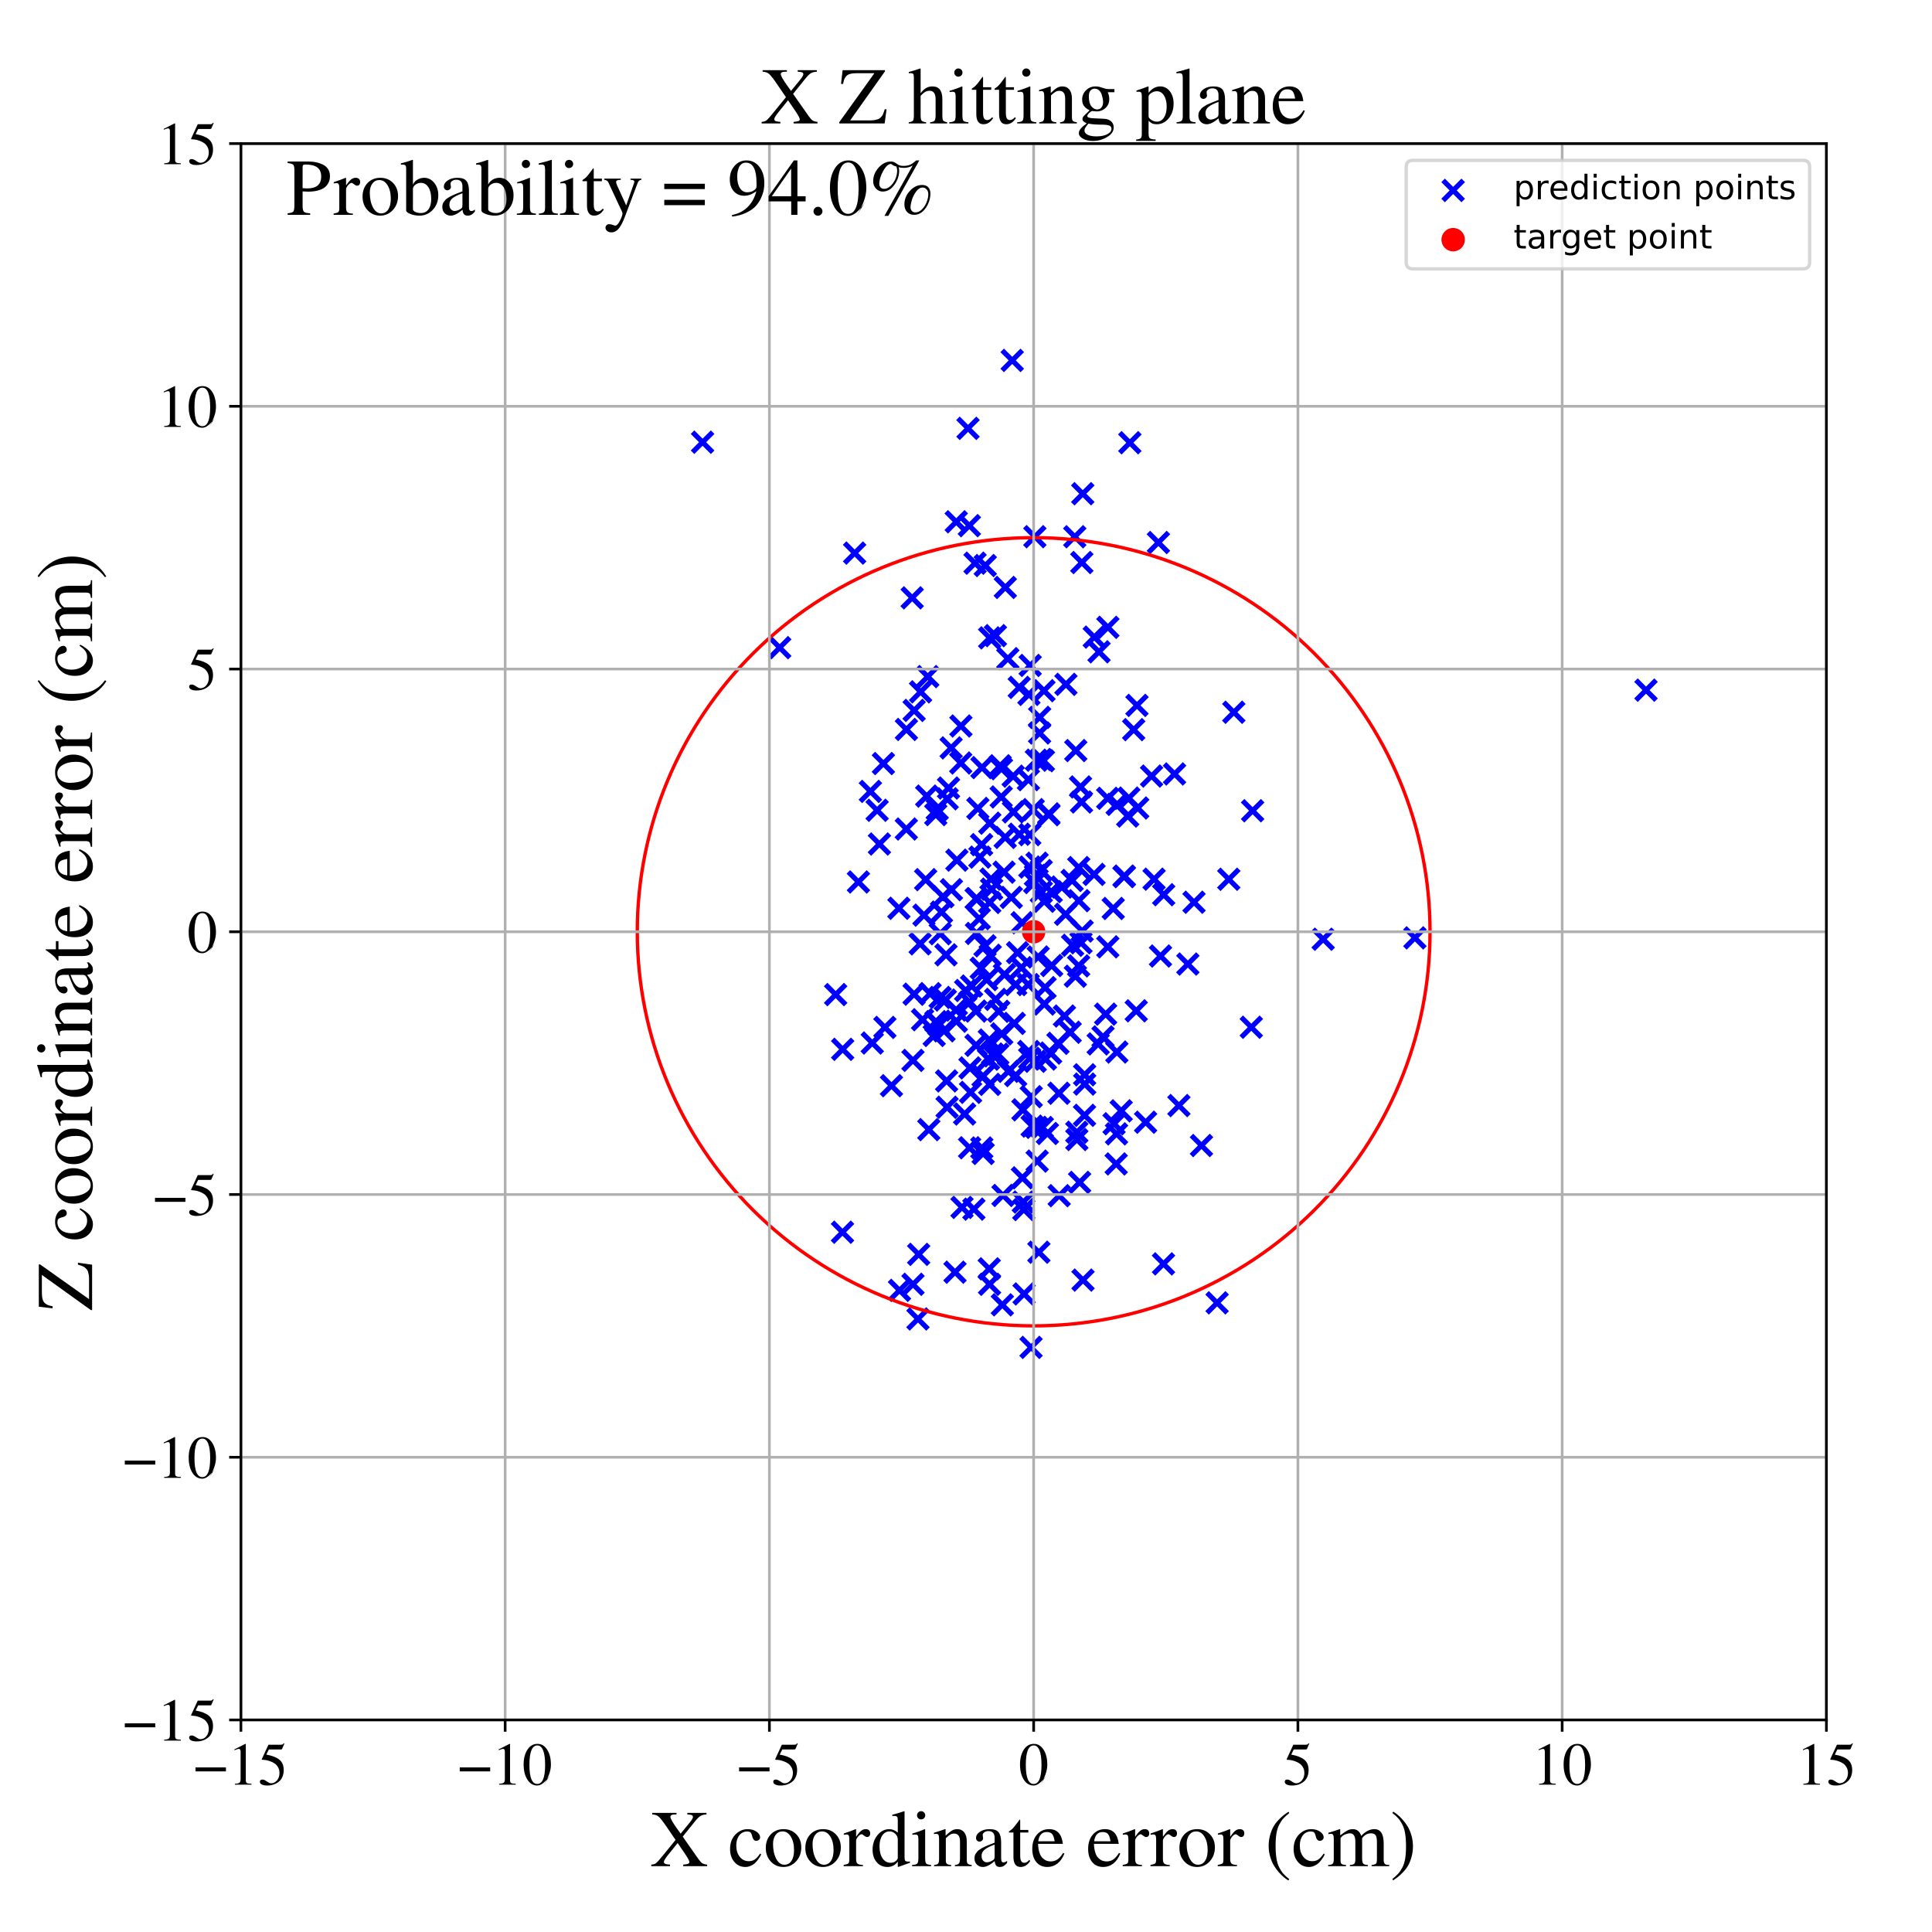 <?xml version="1.0" encoding="utf-8" standalone="no"?>
<!DOCTYPE svg PUBLIC "-//W3C//DTD SVG 1.1//EN"
  "http://www.w3.org/Graphics/SVG/1.1/DTD/svg11.dtd">
<!-- Created with matplotlib (https://matplotlib.org/) -->
<svg height="576pt" version="1.1" viewBox="0 0 576 576" width="576pt" xmlns="http://www.w3.org/2000/svg" xmlns:xlink="http://www.w3.org/1999/xlink">
 <defs>
  <style type="text/css">
*{stroke-linecap:butt;stroke-linejoin:round;}
  </style>
 </defs>
 <g id="figure_1">
  <g id="patch_1">
   <path d="M 0 576 
L 576 576 
L 576 0 
L 0 0 
z
" style="fill:#ffffff;"/>
  </g>
  <g id="axes_1">
   <g id="patch_2">
    <path d="M 71.822 512.784 
L 544.52 512.784 
L 544.52 42.802 
L 71.822 42.802 
z
" style="fill:#ffffff;"/>
   </g>
   <g id="PathCollection_1">
    <defs>
     <path d="M -3 3 
L 3 -3 
M -3 -3 
L 3 3 
" id="mb70111bcc7" style="stroke:#0000ff;stroke-width:1.5;"/>
    </defs>
    <g clip-path="url(#pb295e0c9c1)">
     <use style="fill:#0000ff;stroke:#0000ff;stroke-width:1.5;" x="299.345" xlink:href="#mb70111bcc7" y="260.026"/>
     <use style="fill:#0000ff;stroke:#0000ff;stroke-width:1.5;" x="278.98" xlink:href="#mb70111bcc7" y="242.858"/>
     <use style="fill:#0000ff;stroke:#0000ff;stroke-width:1.5;" x="355.981" xlink:href="#mb70111bcc7" y="268.988"/>
     <use style="fill:#0000ff;stroke:#0000ff;stroke-width:1.5;" x="310.753" xlink:href="#mb70111bcc7" y="336.151"/>
     <use style="fill:#0000ff;stroke:#0000ff;stroke-width:1.5;" x="289.181" xlink:href="#mb70111bcc7" y="318.382"/>
     <use style="fill:#0000ff;stroke:#0000ff;stroke-width:1.5;" x="308.64" xlink:href="#mb70111bcc7" y="316.407"/>
     <use style="fill:#0000ff;stroke:#0000ff;stroke-width:1.5;" x="309.517" xlink:href="#mb70111bcc7" y="285.308"/>
     <use style="fill:#0000ff;stroke:#0000ff;stroke-width:1.5;" x="270.209" xlink:href="#mb70111bcc7" y="247.158"/>
     <use style="fill:#0000ff;stroke:#0000ff;stroke-width:1.5;" x="307.134" xlink:href="#mb70111bcc7" y="198.39"/>
     <use style="fill:#0000ff;stroke:#0000ff;stroke-width:1.5;" x="272.196" xlink:href="#mb70111bcc7" y="382.897"/>
     <use style="fill:#0000ff;stroke:#0000ff;stroke-width:1.5;" x="321.873" xlink:href="#mb70111bcc7" y="352.506"/>
     <use style="fill:#0000ff;stroke:#0000ff;stroke-width:1.5;" x="307.453" xlink:href="#mb70111bcc7" y="326.957"/>
     <use style="fill:#0000ff;stroke:#0000ff;stroke-width:1.5;" x="321.582" xlink:href="#mb70111bcc7" y="287.968"/>
     <use style="fill:#0000ff;stroke:#0000ff;stroke-width:1.5;" x="309.943" xlink:href="#mb70111bcc7" y="218.53"/>
     <use style="fill:#0000ff;stroke:#0000ff;stroke-width:1.5;" x="308.039" xlink:href="#mb70111bcc7" y="241.373"/>
     <use style="fill:#0000ff;stroke:#0000ff;stroke-width:1.5;" x="358.203" xlink:href="#mb70111bcc7" y="341.52"/>
     <use style="fill:#0000ff;stroke:#0000ff;stroke-width:1.5;" x="332.873" xlink:href="#mb70111bcc7" y="338.044"/>
     <use style="fill:#0000ff;stroke:#0000ff;stroke-width:1.5;" x="305.315" xlink:href="#mb70111bcc7" y="385.772"/>
     <use style="fill:#0000ff;stroke:#0000ff;stroke-width:1.5;" x="321.608" xlink:href="#mb70111bcc7" y="258.654"/>
     <use style="fill:#0000ff;stroke:#0000ff;stroke-width:1.5;" x="330.303" xlink:href="#mb70111bcc7" y="187.031"/>
     <use style="fill:#0000ff;stroke:#0000ff;stroke-width:1.5;" x="294.925" xlink:href="#mb70111bcc7" y="378.282"/>
     <use style="fill:#0000ff;stroke:#0000ff;stroke-width:1.5;" x="345.365" xlink:href="#mb70111bcc7" y="161.745"/>
     <use style="fill:#0000ff;stroke:#0000ff;stroke-width:1.5;" x="307.393" xlink:href="#mb70111bcc7" y="401.707"/>
     <use style="fill:#0000ff;stroke:#0000ff;stroke-width:1.5;" x="304.729" xlink:href="#mb70111bcc7" y="275.096"/>
     <use style="fill:#0000ff;stroke:#0000ff;stroke-width:1.5;" x="262.188" xlink:href="#mb70111bcc7" y="251.628"/>
     <use style="fill:#0000ff;stroke:#0000ff;stroke-width:1.5;" x="303.378" xlink:href="#mb70111bcc7" y="284.027"/>
     <use style="fill:#0000ff;stroke:#0000ff;stroke-width:1.5;" x="285.091" xlink:href="#mb70111bcc7" y="155.558"/>
     <use style="fill:#0000ff;stroke:#0000ff;stroke-width:1.5;" x="294.953" xlink:href="#mb70111bcc7" y="310.062"/>
     <use style="fill:#0000ff;stroke:#0000ff;stroke-width:1.5;" x="326.241" xlink:href="#mb70111bcc7" y="189.946"/>
     <use style="fill:#0000ff;stroke:#0000ff;stroke-width:1.5;" x="295.019" xlink:href="#mb70111bcc7" y="382.899"/>
     <use style="fill:#0000ff;stroke:#0000ff;stroke-width:1.5;" x="326.174" xlink:href="#mb70111bcc7" y="260.688"/>
     <use style="fill:#0000ff;stroke:#0000ff;stroke-width:1.5;" x="263.82" xlink:href="#mb70111bcc7" y="306.305"/>
     <use style="fill:#0000ff;stroke:#0000ff;stroke-width:1.5;" x="373.055" xlink:href="#mb70111bcc7" y="306.259"/>
     <use style="fill:#0000ff;stroke:#0000ff;stroke-width:1.5;" x="299.031" xlink:href="#mb70111bcc7" y="356.41"/>
     <use style="fill:#0000ff;stroke:#0000ff;stroke-width:1.5;" x="373.451" xlink:href="#mb70111bcc7" y="241.714"/>
     <use style="fill:#0000ff;stroke:#0000ff;stroke-width:1.5;" x="289.069" xlink:href="#mb70111bcc7" y="342.193"/>
     <use style="fill:#0000ff;stroke:#0000ff;stroke-width:1.5;" x="394.485" xlink:href="#mb70111bcc7" y="280.019"/>
     <use style="fill:#0000ff;stroke:#0000ff;stroke-width:1.5;" x="354.145" xlink:href="#mb70111bcc7" y="287.418"/>
     <use style="fill:#0000ff;stroke:#0000ff;stroke-width:1.5;" x="275.048" xlink:href="#mb70111bcc7" y="304.015"/>
     <use style="fill:#0000ff;stroke:#0000ff;stroke-width:1.5;" x="286.484" xlink:href="#mb70111bcc7" y="216.445"/>
     <use style="fill:#0000ff;stroke:#0000ff;stroke-width:1.5;" x="261.506" xlink:href="#mb70111bcc7" y="241.575"/>
     <use style="fill:#0000ff;stroke:#0000ff;stroke-width:1.5;" x="293.085" xlink:href="#mb70111bcc7" y="320.86"/>
     <use style="fill:#0000ff;stroke:#0000ff;stroke-width:1.5;" x="254.801" xlink:href="#mb70111bcc7" y="164.898"/>
     <use style="fill:#0000ff;stroke:#0000ff;stroke-width:1.5;" x="298.493" xlink:href="#mb70111bcc7" y="237.606"/>
     <use style="fill:#0000ff;stroke:#0000ff;stroke-width:1.5;" x="311.249" xlink:href="#mb70111bcc7" y="205.921"/>
     <use style="fill:#0000ff;stroke:#0000ff;stroke-width:1.5;" x="302.813" xlink:href="#mb70111bcc7" y="320.663"/>
     <use style="fill:#0000ff;stroke:#0000ff;stroke-width:1.5;" x="294.157" xlink:href="#mb70111bcc7" y="292.066"/>
     <use style="fill:#0000ff;stroke:#0000ff;stroke-width:1.5;" x="286.434" xlink:href="#mb70111bcc7" y="227.477"/>
     <use style="fill:#0000ff;stroke:#0000ff;stroke-width:1.5;" x="309.001" xlink:href="#mb70111bcc7" y="336.103"/>
     <use style="fill:#0000ff;stroke:#0000ff;stroke-width:1.5;" x="284.721" xlink:href="#mb70111bcc7" y="379.286"/>
     <use style="fill:#0000ff;stroke:#0000ff;stroke-width:1.5;" x="295.055" xlink:href="#mb70111bcc7" y="190.171"/>
     <use style="fill:#0000ff;stroke:#0000ff;stroke-width:1.5;" x="289.087" xlink:href="#mb70111bcc7" y="298.752"/>
     <use style="fill:#0000ff;stroke:#0000ff;stroke-width:1.5;" x="309.216" xlink:href="#mb70111bcc7" y="346.165"/>
     <use style="fill:#0000ff;stroke:#0000ff;stroke-width:1.5;" x="304.508" xlink:href="#mb70111bcc7" y="288.495"/>
     <use style="fill:#0000ff;stroke:#0000ff;stroke-width:1.5;" x="295.936" xlink:href="#mb70111bcc7" y="314.252"/>
     <use style="fill:#0000ff;stroke:#0000ff;stroke-width:1.5;" x="350.176" xlink:href="#mb70111bcc7" y="230.743"/>
     <use style="fill:#0000ff;stroke:#0000ff;stroke-width:1.5;" x="322.531" xlink:href="#mb70111bcc7" y="167.712"/>
     <use style="fill:#0000ff;stroke:#0000ff;stroke-width:1.5;" x="296.845" xlink:href="#mb70111bcc7" y="297.947"/>
     <use style="fill:#0000ff;stroke:#0000ff;stroke-width:1.5;" x="251.233" xlink:href="#mb70111bcc7" y="312.845"/>
     <use style="fill:#0000ff;stroke:#0000ff;stroke-width:1.5;" x="336.212" xlink:href="#mb70111bcc7" y="243.3"/>
     <use style="fill:#0000ff;stroke:#0000ff;stroke-width:1.5;" x="287.895" xlink:href="#mb70111bcc7" y="295.302"/>
     <use style="fill:#0000ff;stroke:#0000ff;stroke-width:1.5;" x="322.813" xlink:href="#mb70111bcc7" y="147.191"/>
     <use style="fill:#0000ff;stroke:#0000ff;stroke-width:1.5;" x="312.687" xlink:href="#mb70111bcc7" y="242.636"/>
     <use style="fill:#0000ff;stroke:#0000ff;stroke-width:1.5;" x="311.563" xlink:href="#mb70111bcc7" y="294.448"/>
     <use style="fill:#0000ff;stroke:#0000ff;stroke-width:1.5;" x="249.142" xlink:href="#mb70111bcc7" y="296.519"/>
     <use style="fill:#0000ff;stroke:#0000ff;stroke-width:1.5;" x="338.749" xlink:href="#mb70111bcc7" y="301.362"/>
     <use style="fill:#0000ff;stroke:#0000ff;stroke-width:1.5;" x="276.912" xlink:href="#mb70111bcc7" y="336.783"/>
     <use style="fill:#0000ff;stroke:#0000ff;stroke-width:1.5;" x="291.54" xlink:href="#mb70111bcc7" y="241.022"/>
     <use style="fill:#0000ff;stroke:#0000ff;stroke-width:1.5;" x="232.458" xlink:href="#mb70111bcc7" y="193.091"/>
     <use style="fill:#0000ff;stroke:#0000ff;stroke-width:1.5;" x="421.836" xlink:href="#mb70111bcc7" y="279.611"/>
     <use style="fill:#0000ff;stroke:#0000ff;stroke-width:1.5;" x="346.883" xlink:href="#mb70111bcc7" y="376.809"/>
     <use style="fill:#0000ff;stroke:#0000ff;stroke-width:1.5;" x="334.274" xlink:href="#mb70111bcc7" y="331.179"/>
     <use style="fill:#0000ff;stroke:#0000ff;stroke-width:1.5;" x="265.782" xlink:href="#mb70111bcc7" y="323.686"/>
     <use style="fill:#0000ff;stroke:#0000ff;stroke-width:1.5;" x="346.935" xlink:href="#mb70111bcc7" y="266.746"/>
     <use style="fill:#0000ff;stroke:#0000ff;stroke-width:1.5;" x="292.537" xlink:href="#mb70111bcc7" y="288.659"/>
     <use style="fill:#0000ff;stroke:#0000ff;stroke-width:1.5;" x="338.97" xlink:href="#mb70111bcc7" y="210.305"/>
     <use style="fill:#0000ff;stroke:#0000ff;stroke-width:1.5;" x="306.55" xlink:href="#mb70111bcc7" y="293.539"/>
     <use style="fill:#0000ff;stroke:#0000ff;stroke-width:1.5;" x="280.693" xlink:href="#mb70111bcc7" y="271.924"/>
     <use style="fill:#0000ff;stroke:#0000ff;stroke-width:1.5;" x="319.779" xlink:href="#mb70111bcc7" y="281.827"/>
     <use style="fill:#0000ff;stroke:#0000ff;stroke-width:1.5;" x="271.959" xlink:href="#mb70111bcc7" y="178.238"/>
     <use style="fill:#0000ff;stroke:#0000ff;stroke-width:1.5;" x="322.886" xlink:href="#mb70111bcc7" y="381.642"/>
     <use style="fill:#0000ff;stroke:#0000ff;stroke-width:1.5;" x="310.453" xlink:href="#mb70111bcc7" y="265.932"/>
     <use style="fill:#0000ff;stroke:#0000ff;stroke-width:1.5;" x="296.767" xlink:href="#mb70111bcc7" y="189.508"/>
     <use style="fill:#0000ff;stroke:#0000ff;stroke-width:1.5;" x="279.041" xlink:href="#mb70111bcc7" y="304.581"/>
     <use style="fill:#0000ff;stroke:#0000ff;stroke-width:1.5;" x="307.709" xlink:href="#mb70111bcc7" y="335.739"/>
     <use style="fill:#0000ff;stroke:#0000ff;stroke-width:1.5;" x="299.72" xlink:href="#mb70111bcc7" y="175.136"/>
     <use style="fill:#0000ff;stroke:#0000ff;stroke-width:1.5;" x="308.482" xlink:href="#mb70111bcc7" y="263.117"/>
     <use style="fill:#0000ff;stroke:#0000ff;stroke-width:1.5;" x="267.996" xlink:href="#mb70111bcc7" y="270.787"/>
     <use style="fill:#0000ff;stroke:#0000ff;stroke-width:1.5;" x="323.384" xlink:href="#mb70111bcc7" y="323.2"/>
     <use style="fill:#0000ff;stroke:#0000ff;stroke-width:1.5;" x="306.985" xlink:href="#mb70111bcc7" y="315.557"/>
     <use style="fill:#0000ff;stroke:#0000ff;stroke-width:1.5;" x="320.73" xlink:href="#mb70111bcc7" y="223.769"/>
     <use style="fill:#0000ff;stroke:#0000ff;stroke-width:1.5;" x="304.821" xlink:href="#mb70111bcc7" y="351.152"/>
     <use style="fill:#0000ff;stroke:#0000ff;stroke-width:1.5;" x="292.654" xlink:href="#mb70111bcc7" y="251.819"/>
     <use style="fill:#0000ff;stroke:#0000ff;stroke-width:1.5;" x="308.705" xlink:href="#mb70111bcc7" y="260.985"/>
     <use style="fill:#0000ff;stroke:#0000ff;stroke-width:1.5;" x="317.347" xlink:href="#mb70111bcc7" y="302.914"/>
     <use style="fill:#0000ff;stroke:#0000ff;stroke-width:1.5;" x="343.324" xlink:href="#mb70111bcc7" y="231.371"/>
     <use style="fill:#0000ff;stroke:#0000ff;stroke-width:1.5;" x="315.706" xlink:href="#mb70111bcc7" y="325.94"/>
     <use style="fill:#0000ff;stroke:#0000ff;stroke-width:1.5;" x="341.549" xlink:href="#mb70111bcc7" y="334.574"/>
     <use style="fill:#0000ff;stroke:#0000ff;stroke-width:1.5;" x="323.336" xlink:href="#mb70111bcc7" y="332.514"/>
     <use style="fill:#0000ff;stroke:#0000ff;stroke-width:1.5;" x="281.827" xlink:href="#mb70111bcc7" y="298.154"/>
     <use style="fill:#0000ff;stroke:#0000ff;stroke-width:1.5;" x="297.766" xlink:href="#mb70111bcc7" y="301.509"/>
     <use style="fill:#0000ff;stroke:#0000ff;stroke-width:1.5;" x="304.97" xlink:href="#mb70111bcc7" y="330.876"/>
     <use style="fill:#0000ff;stroke:#0000ff;stroke-width:1.5;" x="295.069" xlink:href="#mb70111bcc7" y="269.061"/>
     <use style="fill:#0000ff;stroke:#0000ff;stroke-width:1.5;" x="292.146" xlink:href="#mb70111bcc7" y="255.541"/>
     <use style="fill:#0000ff;stroke:#0000ff;stroke-width:1.5;" x="330.253" xlink:href="#mb70111bcc7" y="238.011"/>
     <use style="fill:#0000ff;stroke:#0000ff;stroke-width:1.5;" x="293.672" xlink:href="#mb70111bcc7" y="281.976"/>
     <use style="fill:#0000ff;stroke:#0000ff;stroke-width:1.5;" x="300.654" xlink:href="#mb70111bcc7" y="319.398"/>
     <use style="fill:#0000ff;stroke:#0000ff;stroke-width:1.5;" x="280.322" xlink:href="#mb70111bcc7" y="278.374"/>
     <use style="fill:#0000ff;stroke:#0000ff;stroke-width:1.5;" x="291.023" xlink:href="#mb70111bcc7" y="267.951"/>
     <use style="fill:#0000ff;stroke:#0000ff;stroke-width:1.5;" x="315.777" xlink:href="#mb70111bcc7" y="356.474"/>
     <use style="fill:#0000ff;stroke:#0000ff;stroke-width:1.5;" x="302.818" xlink:href="#mb70111bcc7" y="293.53"/>
     <use style="fill:#0000ff;stroke:#0000ff;stroke-width:1.5;" x="319.633" xlink:href="#mb70111bcc7" y="262.491"/>
     <use style="fill:#0000ff;stroke:#0000ff;stroke-width:1.5;" x="333.063" xlink:href="#mb70111bcc7" y="239.815"/>
     <use style="fill:#0000ff;stroke:#0000ff;stroke-width:1.5;" x="290.951" xlink:href="#mb70111bcc7" y="301.435"/>
     <use style="fill:#0000ff;stroke:#0000ff;stroke-width:1.5;" x="321.639" xlink:href="#mb70111bcc7" y="268.525"/>
     <use style="fill:#0000ff;stroke:#0000ff;stroke-width:1.5;" x="316.578" xlink:href="#mb70111bcc7" y="264.452"/>
     <use style="fill:#0000ff;stroke:#0000ff;stroke-width:1.5;" x="279.416" xlink:href="#mb70111bcc7" y="241.307"/>
     <use style="fill:#0000ff;stroke:#0000ff;stroke-width:1.5;" x="295.069" xlink:href="#mb70111bcc7" y="323.29"/>
     <use style="fill:#0000ff;stroke:#0000ff;stroke-width:1.5;" x="296.415" xlink:href="#mb70111bcc7" y="314.782"/>
     <use style="fill:#0000ff;stroke:#0000ff;stroke-width:1.5;" x="327.66" xlink:href="#mb70111bcc7" y="194.327"/>
     <use style="fill:#0000ff;stroke:#0000ff;stroke-width:1.5;" x="336.543" xlink:href="#mb70111bcc7" y="237.939"/>
     <use style="fill:#0000ff;stroke:#0000ff;stroke-width:1.5;" x="308.991" xlink:href="#mb70111bcc7" y="226.639"/>
     <use style="fill:#0000ff;stroke:#0000ff;stroke-width:1.5;" x="292.756" xlink:href="#mb70111bcc7" y="228.842"/>
     <use style="fill:#0000ff;stroke:#0000ff;stroke-width:1.5;" x="322.284" xlink:href="#mb70111bcc7" y="281.077"/>
     <use style="fill:#0000ff;stroke:#0000ff;stroke-width:1.5;" x="273.887" xlink:href="#mb70111bcc7" y="373.97"/>
     <use style="fill:#0000ff;stroke:#0000ff;stroke-width:1.5;" x="286.808" xlink:href="#mb70111bcc7" y="359.969"/>
     <use style="fill:#0000ff;stroke:#0000ff;stroke-width:1.5;" x="298.84" xlink:href="#mb70111bcc7" y="389.016"/>
     <use style="fill:#0000ff;stroke:#0000ff;stroke-width:1.5;" x="309.729" xlink:href="#mb70111bcc7" y="373.33"/>
     <use style="fill:#0000ff;stroke:#0000ff;stroke-width:1.5;" x="290.996" xlink:href="#mb70111bcc7" y="311.651"/>
     <use style="fill:#0000ff;stroke:#0000ff;stroke-width:1.5;" x="291.117" xlink:href="#mb70111bcc7" y="278.292"/>
     <use style="fill:#0000ff;stroke:#0000ff;stroke-width:1.5;" x="279.909" xlink:href="#mb70111bcc7" y="305.638"/>
     <use style="fill:#0000ff;stroke:#0000ff;stroke-width:1.5;" x="274.461" xlink:href="#mb70111bcc7" y="206.263"/>
     <use style="fill:#0000ff;stroke:#0000ff;stroke-width:1.5;" x="309.959" xlink:href="#mb70111bcc7" y="213.874"/>
     <use style="fill:#0000ff;stroke:#0000ff;stroke-width:1.5;" x="305.228" xlink:href="#mb70111bcc7" y="360.616"/>
     <use style="fill:#0000ff;stroke:#0000ff;stroke-width:1.5;" x="311.086" xlink:href="#mb70111bcc7" y="226.794"/>
     <use style="fill:#0000ff;stroke:#0000ff;stroke-width:1.5;" x="301.783" xlink:href="#mb70111bcc7" y="107.452"/>
     <use style="fill:#0000ff;stroke:#0000ff;stroke-width:1.5;" x="303.919" xlink:href="#mb70111bcc7" y="248.719"/>
     <use style="fill:#0000ff;stroke:#0000ff;stroke-width:1.5;" x="351.474" xlink:href="#mb70111bcc7" y="329.607"/>
     <use style="fill:#0000ff;stroke:#0000ff;stroke-width:1.5;" x="315.415" xlink:href="#mb70111bcc7" y="311.054"/>
     <use style="fill:#0000ff;stroke:#0000ff;stroke-width:1.5;" x="285.03" xlink:href="#mb70111bcc7" y="301.138"/>
     <use style="fill:#0000ff;stroke:#0000ff;stroke-width:1.5;" x="251.176" xlink:href="#mb70111bcc7" y="367.369"/>
     <use style="fill:#0000ff;stroke:#0000ff;stroke-width:1.5;" x="331.896" xlink:href="#mb70111bcc7" y="270.848"/>
     <use style="fill:#0000ff;stroke:#0000ff;stroke-width:1.5;" x="366.35" xlink:href="#mb70111bcc7" y="262.141"/>
     <use style="fill:#0000ff;stroke:#0000ff;stroke-width:1.5;" x="311.672" xlink:href="#mb70111bcc7" y="315.74"/>
     <use style="fill:#0000ff;stroke:#0000ff;stroke-width:1.5;" x="289.676" xlink:href="#mb70111bcc7" y="293.966"/>
     <use style="fill:#0000ff;stroke:#0000ff;stroke-width:1.5;" x="281.123" xlink:href="#mb70111bcc7" y="267.341"/>
     <use style="fill:#0000ff;stroke:#0000ff;stroke-width:1.5;" x="283.565" xlink:href="#mb70111bcc7" y="222.969"/>
     <use style="fill:#0000ff;stroke:#0000ff;stroke-width:1.5;" x="302.136" xlink:href="#mb70111bcc7" y="242.052"/>
     <use style="fill:#0000ff;stroke:#0000ff;stroke-width:1.5;" x="287.587" xlink:href="#mb70111bcc7" y="332.13"/>
     <use style="fill:#0000ff;stroke:#0000ff;stroke-width:1.5;" x="302.056" xlink:href="#mb70111bcc7" y="231.404"/>
     <use style="fill:#0000ff;stroke:#0000ff;stroke-width:1.5;" x="283.651" xlink:href="#mb70111bcc7" y="265.251"/>
     <use style="fill:#0000ff;stroke:#0000ff;stroke-width:1.5;" x="317.688" xlink:href="#mb70111bcc7" y="272.583"/>
     <use style="fill:#0000ff;stroke:#0000ff;stroke-width:1.5;" x="276.598" xlink:href="#mb70111bcc7" y="201.718"/>
     <use style="fill:#0000ff;stroke:#0000ff;stroke-width:1.5;" x="332.979" xlink:href="#mb70111bcc7" y="313.652"/>
     <use style="fill:#0000ff;stroke:#0000ff;stroke-width:1.5;" x="298.179" xlink:href="#mb70111bcc7" y="228.308"/>
     <use style="fill:#0000ff;stroke:#0000ff;stroke-width:1.5;" x="322.632" xlink:href="#mb70111bcc7" y="277.579"/>
     <use style="fill:#0000ff;stroke:#0000ff;stroke-width:1.5;" x="255.928" xlink:href="#mb70111bcc7" y="262.951"/>
     <use style="fill:#0000ff;stroke:#0000ff;stroke-width:1.5;" x="274.321" xlink:href="#mb70111bcc7" y="281.39"/>
     <use style="fill:#0000ff;stroke:#0000ff;stroke-width:1.5;" x="327.409" xlink:href="#mb70111bcc7" y="311.229"/>
     <use style="fill:#0000ff;stroke:#0000ff;stroke-width:1.5;" x="298.667" xlink:href="#mb70111bcc7" y="308.225"/>
     <use style="fill:#0000ff;stroke:#0000ff;stroke-width:1.5;" x="303.873" xlink:href="#mb70111bcc7" y="204.936"/>
     <use style="fill:#0000ff;stroke:#0000ff;stroke-width:1.5;" x="322.146" xlink:href="#mb70111bcc7" y="234.617"/>
     <use style="fill:#0000ff;stroke:#0000ff;stroke-width:1.5;" x="307.011" xlink:href="#mb70111bcc7" y="248.841"/>
     <use style="fill:#0000ff;stroke:#0000ff;stroke-width:1.5;" x="277.292" xlink:href="#mb70111bcc7" y="296.245"/>
     <use style="fill:#0000ff;stroke:#0000ff;stroke-width:1.5;" x="344.075" xlink:href="#mb70111bcc7" y="262.115"/>
     <use style="fill:#0000ff;stroke:#0000ff;stroke-width:1.5;" x="293.109" xlink:href="#mb70111bcc7" y="343.889"/>
     <use style="fill:#0000ff;stroke:#0000ff;stroke-width:1.5;" x="302.387" xlink:href="#mb70111bcc7" y="305.107"/>
     <use style="fill:#0000ff;stroke:#0000ff;stroke-width:1.5;" x="312.265" xlink:href="#mb70111bcc7" y="337.928"/>
     <use style="fill:#0000ff;stroke:#0000ff;stroke-width:1.5;" x="332.141" xlink:href="#mb70111bcc7" y="335.034"/>
     <use style="fill:#0000ff;stroke:#0000ff;stroke-width:1.5;" x="323.37" xlink:href="#mb70111bcc7" y="320.431"/>
     <use style="fill:#0000ff;stroke:#0000ff;stroke-width:1.5;" x="289.358" xlink:href="#mb70111bcc7" y="325.669"/>
     <use style="fill:#0000ff;stroke:#0000ff;stroke-width:1.5;" x="272.518" xlink:href="#mb70111bcc7" y="296.401"/>
     <use style="fill:#0000ff;stroke:#0000ff;stroke-width:1.5;" x="299.68" xlink:href="#mb70111bcc7" y="249.654"/>
     <use style="fill:#0000ff;stroke:#0000ff;stroke-width:1.5;" x="294.713" xlink:href="#mb70111bcc7" y="315.776"/>
     <use style="fill:#0000ff;stroke:#0000ff;stroke-width:1.5;" x="301.495" xlink:href="#mb70111bcc7" y="267.556"/>
     <use style="fill:#0000ff;stroke:#0000ff;stroke-width:1.5;" x="270.236" xlink:href="#mb70111bcc7" y="217.479"/>
     <use style="fill:#0000ff;stroke:#0000ff;stroke-width:1.5;" x="311.349" xlink:href="#mb70111bcc7" y="299.338"/>
     <use style="fill:#0000ff;stroke:#0000ff;stroke-width:1.5;" x="282.033" xlink:href="#mb70111bcc7" y="284.666"/>
     <use style="fill:#0000ff;stroke:#0000ff;stroke-width:1.5;" x="290.35" xlink:href="#mb70111bcc7" y="360.489"/>
     <use style="fill:#0000ff;stroke:#0000ff;stroke-width:1.5;" x="367.844" xlink:href="#mb70111bcc7" y="212.347"/>
     <use style="fill:#0000ff;stroke:#0000ff;stroke-width:1.5;" x="308.529" xlink:href="#mb70111bcc7" y="160.011"/>
     <use style="fill:#0000ff;stroke:#0000ff;stroke-width:1.5;" x="260.054" xlink:href="#mb70111bcc7" y="310.959"/>
     <use style="fill:#0000ff;stroke:#0000ff;stroke-width:1.5;" x="275.971" xlink:href="#mb70111bcc7" y="262.251"/>
     <use style="fill:#0000ff;stroke:#0000ff;stroke-width:1.5;" x="313.408" xlink:href="#mb70111bcc7" y="265.839"/>
     <use style="fill:#0000ff;stroke:#0000ff;stroke-width:1.5;" x="328.847" xlink:href="#mb70111bcc7" y="309.131"/>
     <use style="fill:#0000ff;stroke:#0000ff;stroke-width:1.5;" x="310.439" xlink:href="#mb70111bcc7" y="226.427"/>
     <use style="fill:#0000ff;stroke:#0000ff;stroke-width:1.5;" x="319.058" xlink:href="#mb70111bcc7" y="307.759"/>
     <use style="fill:#0000ff;stroke:#0000ff;stroke-width:1.5;" x="313.538" xlink:href="#mb70111bcc7" y="287.859"/>
     <use style="fill:#0000ff;stroke:#0000ff;stroke-width:1.5;" x="282.791" xlink:href="#mb70111bcc7" y="234.935"/>
     <use style="fill:#0000ff;stroke:#0000ff;stroke-width:1.5;" x="282.361" xlink:href="#mb70111bcc7" y="330.112"/>
     <use style="fill:#0000ff;stroke:#0000ff;stroke-width:1.5;" x="339.189" xlink:href="#mb70111bcc7" y="240.893"/>
     <use style="fill:#0000ff;stroke:#0000ff;stroke-width:1.5;" x="282.213" xlink:href="#mb70111bcc7" y="322.261"/>
     <use style="fill:#0000ff;stroke:#0000ff;stroke-width:1.5;" x="292.713" xlink:href="#mb70111bcc7" y="342.25"/>
     <use style="fill:#0000ff;stroke:#0000ff;stroke-width:1.5;" x="259.499" xlink:href="#mb70111bcc7" y="235.948"/>
     <use style="fill:#0000ff;stroke:#0000ff;stroke-width:1.5;" x="288.994" xlink:href="#mb70111bcc7" y="156.717"/>
     <use style="fill:#0000ff;stroke:#0000ff;stroke-width:1.5;" x="295.22" xlink:href="#mb70111bcc7" y="284.81"/>
     <use style="fill:#0000ff;stroke:#0000ff;stroke-width:1.5;" x="329.629" xlink:href="#mb70111bcc7" y="302.351"/>
     <use style="fill:#0000ff;stroke:#0000ff;stroke-width:1.5;" x="293.74" xlink:href="#mb70111bcc7" y="168.606"/>
     <use style="fill:#0000ff;stroke:#0000ff;stroke-width:1.5;" x="276.284" xlink:href="#mb70111bcc7" y="237.341"/>
     <use style="fill:#0000ff;stroke:#0000ff;stroke-width:1.5;" x="291.275" xlink:href="#mb70111bcc7" y="267.998"/>
     <use style="fill:#0000ff;stroke:#0000ff;stroke-width:1.5;" x="280.285" xlink:href="#mb70111bcc7" y="297.369"/>
     <use style="fill:#0000ff;stroke:#0000ff;stroke-width:1.5;" x="268.174" xlink:href="#mb70111bcc7" y="384.703"/>
     <use style="fill:#0000ff;stroke:#0000ff;stroke-width:1.5;" x="291.966" xlink:href="#mb70111bcc7" y="273.875"/>
     <use style="fill:#0000ff;stroke:#0000ff;stroke-width:1.5;" x="305.086" xlink:href="#mb70111bcc7" y="358.372"/>
     <use style="fill:#0000ff;stroke:#0000ff;stroke-width:1.5;" x="310.42" xlink:href="#mb70111bcc7" y="259.555"/>
     <use style="fill:#0000ff;stroke:#0000ff;stroke-width:1.5;" x="285.111" xlink:href="#mb70111bcc7" y="304.459"/>
     <use style="fill:#0000ff;stroke:#0000ff;stroke-width:1.5;" x="285.287" xlink:href="#mb70111bcc7" y="256.444"/>
     <use style="fill:#0000ff;stroke:#0000ff;stroke-width:1.5;" x="295.453" xlink:href="#mb70111bcc7" y="262.079"/>
     <use style="fill:#0000ff;stroke:#0000ff;stroke-width:1.5;" x="298.563" xlink:href="#mb70111bcc7" y="229.186"/>
     <use style="fill:#0000ff;stroke:#0000ff;stroke-width:1.5;" x="278.517" xlink:href="#mb70111bcc7" y="308.708"/>
     <use style="fill:#0000ff;stroke:#0000ff;stroke-width:1.5;" x="272.535" xlink:href="#mb70111bcc7" y="211.802"/>
     <use style="fill:#0000ff;stroke:#0000ff;stroke-width:1.5;" x="345.983" xlink:href="#mb70111bcc7" y="285.028"/>
     <use style="fill:#0000ff;stroke:#0000ff;stroke-width:1.5;" x="300.468" xlink:href="#mb70111bcc7" y="196.368"/>
     <use style="fill:#0000ff;stroke:#0000ff;stroke-width:1.5;" x="295.639" xlink:href="#mb70111bcc7" y="265.085"/>
     <use style="fill:#0000ff;stroke:#0000ff;stroke-width:1.5;" x="337.993" xlink:href="#mb70111bcc7" y="217.533"/>
     <use style="fill:#0000ff;stroke:#0000ff;stroke-width:1.5;" x="321.037" xlink:href="#mb70111bcc7" y="337.563"/>
     <use style="fill:#0000ff;stroke:#0000ff;stroke-width:1.5;" x="282.388" xlink:href="#mb70111bcc7" y="238.154"/>
     <use style="fill:#0000ff;stroke:#0000ff;stroke-width:1.5;" x="320.427" xlink:href="#mb70111bcc7" y="160.026"/>
     <use style="fill:#0000ff;stroke:#0000ff;stroke-width:1.5;" x="313.23" xlink:href="#mb70111bcc7" y="313.966"/>
     <use style="fill:#0000ff;stroke:#0000ff;stroke-width:1.5;" x="336.846" xlink:href="#mb70111bcc7" y="131.991"/>
     <use style="fill:#0000ff;stroke:#0000ff;stroke-width:1.5;" x="306.701" xlink:href="#mb70111bcc7" y="313.48"/>
     <use style="fill:#0000ff;stroke:#0000ff;stroke-width:1.5;" x="306.756" xlink:href="#mb70111bcc7" y="207.021"/>
     <use style="fill:#0000ff;stroke:#0000ff;stroke-width:1.5;" x="295.087" xlink:href="#mb70111bcc7" y="245.417"/>
     <use style="fill:#0000ff;stroke:#0000ff;stroke-width:1.5;" x="281.44" xlink:href="#mb70111bcc7" y="307.322"/>
     <use style="fill:#0000ff;stroke:#0000ff;stroke-width:1.5;" x="311.309" xlink:href="#mb70111bcc7" y="268.706"/>
     <use style="fill:#0000ff;stroke:#0000ff;stroke-width:1.5;" x="290.697" xlink:href="#mb70111bcc7" y="167.906"/>
     <use style="fill:#0000ff;stroke:#0000ff;stroke-width:1.5;" x="330.275" xlink:href="#mb70111bcc7" y="282.284"/>
     <use style="fill:#0000ff;stroke:#0000ff;stroke-width:1.5;" x="209.466" xlink:href="#mb70111bcc7" y="131.838"/>
     <use style="fill:#0000ff;stroke:#0000ff;stroke-width:1.5;" x="312.683" xlink:href="#mb70111bcc7" y="242.904"/>
     <use style="fill:#0000ff;stroke:#0000ff;stroke-width:1.5;" x="322.439" xlink:href="#mb70111bcc7" y="239.107"/>
     <use style="fill:#0000ff;stroke:#0000ff;stroke-width:1.5;" x="263.378" xlink:href="#mb70111bcc7" y="227.64"/>
     <use style="fill:#0000ff;stroke:#0000ff;stroke-width:1.5;" x="275.462" xlink:href="#mb70111bcc7" y="272.84"/>
     <use style="fill:#0000ff;stroke:#0000ff;stroke-width:1.5;" x="299.455" xlink:href="#mb70111bcc7" y="290.539"/>
     <use style="fill:#0000ff;stroke:#0000ff;stroke-width:1.5;" x="317.791" xlink:href="#mb70111bcc7" y="204.033"/>
     <use style="fill:#0000ff;stroke:#0000ff;stroke-width:1.5;" x="321.045" xlink:href="#mb70111bcc7" y="339.735"/>
     <use style="fill:#0000ff;stroke:#0000ff;stroke-width:1.5;" x="307.028" xlink:href="#mb70111bcc7" y="258.5"/>
     <use style="fill:#0000ff;stroke:#0000ff;stroke-width:1.5;" x="273.677" xlink:href="#mb70111bcc7" y="393.229"/>
     <use style="fill:#0000ff;stroke:#0000ff;stroke-width:1.5;" x="306.607" xlink:href="#mb70111bcc7" y="232.448"/>
     <use style="fill:#0000ff;stroke:#0000ff;stroke-width:1.5;" x="320.608" xlink:href="#mb70111bcc7" y="291.053"/>
     <use style="fill:#0000ff;stroke:#0000ff;stroke-width:1.5;" x="288.597" xlink:href="#mb70111bcc7" y="127.706"/>
     <use style="fill:#0000ff;stroke:#0000ff;stroke-width:1.5;" x="272.188" xlink:href="#mb70111bcc7" y="316.142"/>
     <use style="fill:#0000ff;stroke:#0000ff;stroke-width:1.5;" x="490.735" xlink:href="#mb70111bcc7" y="205.759"/>
     <use style="fill:#0000ff;stroke:#0000ff;stroke-width:1.5;" x="309.19" xlink:href="#mb70111bcc7" y="257.348"/>
     <use style="fill:#0000ff;stroke:#0000ff;stroke-width:1.5;" x="335.099" xlink:href="#mb70111bcc7" y="261.347"/>
     <use style="fill:#0000ff;stroke:#0000ff;stroke-width:1.5;" x="332.77" xlink:href="#mb70111bcc7" y="347.01"/>
     <use style="fill:#0000ff;stroke:#0000ff;stroke-width:1.5;" x="335.226" xlink:href="#mb70111bcc7" y="261.196"/>
     <use style="fill:#0000ff;stroke:#0000ff;stroke-width:1.5;" x="362.866" xlink:href="#mb70111bcc7" y="388.426"/>
     <use style="fill:#0000ff;stroke:#0000ff;stroke-width:1.5;" x="297.487" xlink:href="#mb70111bcc7" y="314.309"/>
    </g>
   </g>
   <g id="PathCollection_2">
    <defs>
     <path d="M 0 3 
C 0.796 3 1.559 2.684 2.121 2.121 
C 2.684 1.559 3 0.796 3 0 
C 3 -0.796 2.684 -1.559 2.121 -2.121 
C 1.559 -2.684 0.796 -3 0 -3 
C -0.796 -3 -1.559 -2.684 -2.121 -2.121 
C -2.684 -1.559 -3 -0.796 -3 0 
C -3 0.796 -2.684 1.559 -2.121 2.121 
C -1.559 2.684 -0.796 3 0 3 
z
" id="mf3973f1d52" style="stroke:#ff0000;"/>
    </defs>
    <g clip-path="url(#pb295e0c9c1)">
     <use style="fill:#ff0000;stroke:#ff0000;" x="308.171" xlink:href="#mf3973f1d52" y="277.793"/>
    </g>
   </g>
   <g id="patch_3">
    <path clip-path="url(#pb295e0c9c1)" d="M 308.171 395.288 
C 339.511 395.288 369.572 382.908 391.733 360.875 
C 413.894 338.841 426.346 308.953 426.346 277.793 
C 426.346 246.633 413.894 216.745 391.733 194.711 
C 369.572 172.677 339.511 160.297 308.171 160.297 
C 276.831 160.297 246.77 172.677 224.609 194.711 
C 202.448 216.745 189.997 246.633 189.997 277.793 
C 189.997 308.953 202.448 338.841 224.609 360.875 
C 246.77 382.908 276.831 395.288 308.171 395.288 
z
" style="fill:none;stroke:#ff0000;stroke-linejoin:miter;"/>
   </g>
   <g id="matplotlib.axis_1">
    <g id="xtick_1">
     <g id="line2d_1">
      <path clip-path="url(#pb295e0c9c1)" d="M 71.822 512.784 
L 71.822 42.802 
" style="fill:none;stroke:#b0b0b0;stroke-linecap:square;stroke-width:0.8;"/>
     </g>
     <g id="line2d_2">
      <defs>
       <path d="M 0 0 
L 0 3.5 
" id="mbd30ba5a08" style="stroke:#000000;stroke-width:0.8;"/>
      </defs>
      <g>
       <use style="stroke:#000000;stroke-width:0.8;" x="71.822" xlink:href="#mbd30ba5a08" y="512.784"/>
      </g>
     </g>
     <g id="text_1">
      <!-- −15 -->
      <defs>
       <path d="M 3 22 
L 3 28.594 
L 53.406 28.594 
L 53.406 22 
z
" id="FreeSerif-8722"/>
       <path d="M 18.297 59.297 
Q 16.5 59.297 11.094 57.094 
L 11.094 58.5 
L 29.094 67.594 
L 29.906 67.406 
L 29.906 7.406 
Q 29.906 3.797 31.703 2.688 
Q 33.5 1.594 39.406 1.5 
L 39.406 0 
L 11.797 0 
L 11.797 1.5 
Q 17.406 1.703 19.344 3.141 
Q 21.297 4.594 21.297 9.297 
L 21.297 54.594 
Q 21.297 59.297 18.297 59.297 
z
" id="FreeSerif-49"/>
       <path d="M 35.703 19.406 
Q 35.703 24.703 33.344 28.797 
Q 31 32.906 27.641 35.156 
Q 24.297 37.406 20.141 38.844 
Q 16 40.297 12.953 40.75 
Q 9.906 41.203 7.594 41.203 
Q 6.406 41.203 6.406 42 
Q 6.406 42.297 6.5 42.5 
L 17.406 66.203 
L 38.297 66.203 
Q 39.906 66.203 40.844 66.703 
Q 41.797 67.203 42.906 68.797 
L 43.797 68.094 
L 40 59.203 
Q 39.594 58.297 37.703 58.297 
L 18.094 58.297 
L 13.906 49.797 
Q 28.5 47.203 35.594 41.344 
Q 42.703 35.5 42.703 24.203 
Q 42.703 18.297 40.844 13.688 
Q 39 9.094 36.141 6.297 
Q 33.297 3.5 29.547 1.703 
Q 25.797 -0.094 22.344 -0.75 
Q 18.906 -1.406 15.406 -1.406 
Q 9.797 -1.406 6.5 0.25 
Q 3.203 1.906 3.203 4.797 
Q 3.203 8.5 7.5 8.5 
Q 10.297 8.5 14.75 5.391 
Q 19.203 2.297 21.797 2.297 
Q 27.703 2.297 31.703 7.25 
Q 35.703 12.203 35.703 19.406 
z
" id="FreeSerif-53"/>
      </defs>
      <g transform="translate(57.746 532.077)scale(0.18 -0.18)">
       <use xlink:href="#FreeSerif-8722"/>
       <use x="56.4" xlink:href="#FreeSerif-49"/>
       <use x="106.4" xlink:href="#FreeSerif-53"/>
      </g>
     </g>
    </g>
    <g id="xtick_2">
     <g id="line2d_3">
      <path clip-path="url(#pb295e0c9c1)" d="M 150.605 512.784 
L 150.605 42.802 
" style="fill:none;stroke:#b0b0b0;stroke-linecap:square;stroke-width:0.8;"/>
     </g>
     <g id="line2d_4">
      <g>
       <use style="stroke:#000000;stroke-width:0.8;" x="150.605" xlink:href="#mbd30ba5a08" y="512.784"/>
      </g>
     </g>
     <g id="text_2">
      <!-- −10 -->
      <defs>
       <path d="M 47.594 17.797 
Q 35.203 -1.406 25 -1.406 
Q 14.797 -1.406 8.594 8.391 
Q 2.406 18.203 2.406 33.594 
Q 2.406 48.094 8.594 57.844 
Q 14.797 67.594 25.406 67.594 
Q 35.203 67.594 41.391 58 
Q 47.594 48.406 47.594 33 
Q 47.594 17.797 35.203 -1.406 
z
M 25.094 65 
Q 12 65 12 32.703 
Q 12 1.203 25 1.203 
Q 38 1.203 38 32.797 
Q 38 48.5 34.703 56.75 
Q 31.406 65 25.094 65 
z
" id="FreeSerif-48"/>
      </defs>
      <g transform="translate(136.529 532.077)scale(0.18 -0.18)">
       <use xlink:href="#FreeSerif-8722"/>
       <use x="56.4" xlink:href="#FreeSerif-49"/>
       <use x="106.4" xlink:href="#FreeSerif-48"/>
      </g>
     </g>
    </g>
    <g id="xtick_3">
     <g id="line2d_5">
      <path clip-path="url(#pb295e0c9c1)" d="M 229.388 512.784 
L 229.388 42.802 
" style="fill:none;stroke:#b0b0b0;stroke-linecap:square;stroke-width:0.8;"/>
     </g>
     <g id="line2d_6">
      <g>
       <use style="stroke:#000000;stroke-width:0.8;" x="229.388" xlink:href="#mbd30ba5a08" y="512.784"/>
      </g>
     </g>
     <g id="text_3">
      <!-- −5 -->
      <g transform="translate(219.812 532.077)scale(0.18 -0.18)">
       <use xlink:href="#FreeSerif-8722"/>
       <use x="56.4" xlink:href="#FreeSerif-53"/>
      </g>
     </g>
    </g>
    <g id="xtick_4">
     <g id="line2d_7">
      <path clip-path="url(#pb295e0c9c1)" d="M 308.171 512.784 
L 308.171 42.802 
" style="fill:none;stroke:#b0b0b0;stroke-linecap:square;stroke-width:0.8;"/>
     </g>
     <g id="line2d_8">
      <g>
       <use style="stroke:#000000;stroke-width:0.8;" x="308.171" xlink:href="#mbd30ba5a08" y="512.784"/>
      </g>
     </g>
     <g id="text_4">
      <!-- 0 -->
      <g transform="translate(303.671 532.077)scale(0.18 -0.18)">
       <use xlink:href="#FreeSerif-48"/>
      </g>
     </g>
    </g>
    <g id="xtick_5">
     <g id="line2d_9">
      <path clip-path="url(#pb295e0c9c1)" d="M 386.954 512.784 
L 386.954 42.802 
" style="fill:none;stroke:#b0b0b0;stroke-linecap:square;stroke-width:0.8;"/>
     </g>
     <g id="line2d_10">
      <g>
       <use style="stroke:#000000;stroke-width:0.8;" x="386.954" xlink:href="#mbd30ba5a08" y="512.784"/>
      </g>
     </g>
     <g id="text_5">
      <!-- 5 -->
      <g transform="translate(382.454 532.077)scale(0.18 -0.18)">
       <use xlink:href="#FreeSerif-53"/>
      </g>
     </g>
    </g>
    <g id="xtick_6">
     <g id="line2d_11">
      <path clip-path="url(#pb295e0c9c1)" d="M 465.737 512.784 
L 465.737 42.802 
" style="fill:none;stroke:#b0b0b0;stroke-linecap:square;stroke-width:0.8;"/>
     </g>
     <g id="line2d_12">
      <g>
       <use style="stroke:#000000;stroke-width:0.8;" x="465.737" xlink:href="#mbd30ba5a08" y="512.784"/>
      </g>
     </g>
     <g id="text_6">
      <!-- 10 -->
      <g transform="translate(456.737 532.077)scale(0.18 -0.18)">
       <use xlink:href="#FreeSerif-49"/>
       <use x="50" xlink:href="#FreeSerif-48"/>
      </g>
     </g>
    </g>
    <g id="xtick_7">
     <g id="line2d_13">
      <path clip-path="url(#pb295e0c9c1)" d="M 544.52 512.784 
L 544.52 42.802 
" style="fill:none;stroke:#b0b0b0;stroke-linecap:square;stroke-width:0.8;"/>
     </g>
     <g id="line2d_14">
      <g>
       <use style="stroke:#000000;stroke-width:0.8;" x="544.52" xlink:href="#mbd30ba5a08" y="512.784"/>
      </g>
     </g>
     <g id="text_7">
      <!-- 15 -->
      <g transform="translate(535.52 532.077)scale(0.18 -0.18)">
       <use xlink:href="#FreeSerif-49"/>
       <use x="50" xlink:href="#FreeSerif-53"/>
      </g>
     </g>
    </g>
    <g id="text_8">
     <!-- X coordinate error (cm) -->
     <defs>
      <path d="M 69.594 66.203 
L 69.594 64.297 
Q 64.703 64 62.047 62.344 
Q 59.406 60.703 54.703 54.906 
L 40.094 36.703 
L 59.297 9.297 
Q 62.297 5 64.297 3.703 
Q 66.297 2.406 70.406 1.906 
L 70.406 0 
L 40.703 0 
L 40.703 1.906 
Q 44.797 2.297 46.594 2.938 
Q 48.406 3.594 48.406 5 
Q 48.406 7.203 43.297 14.797 
L 33.797 28.797 
L 21.906 14 
Q 16.703 7.5 16.703 5.406 
Q 16.703 3.703 18.297 2.953 
Q 19.906 2.203 24.297 1.906 
L 24.297 0 
L 1 0 
L 1 1.906 
Q 4.906 2.203 7 3.797 
Q 9.094 5.406 15.5 13.297 
L 31.203 32.594 
L 20.297 48.594 
Q 13.297 58.906 10.25 61.5 
Q 7.203 64.094 2.203 64.297 
L 2.203 66.203 
L 32.406 66.203 
L 32.406 64.297 
L 29.594 64.203 
Q 24.797 64.094 24.797 61.297 
Q 24.797 58.094 33.297 46.297 
L 37.5 40.406 
L 48.797 54.203 
Q 52.797 59.203 52.797 61.094 
Q 52.797 62.797 51.344 63.438 
Q 49.906 64.094 45.797 64.297 
L 45.797 66.203 
z
" id="FreeSerif-88"/>
      <path id="FreeSerif-32"/>
      <path d="M 2.5 21.297 
Q 2.5 32.406 9.047 39.203 
Q 15.594 46 24.406 46 
Q 30.703 46 35.25 42.953 
Q 39.797 39.906 39.797 35.703 
Q 39.797 34 38.391 32.75 
Q 37 31.5 35 31.5 
Q 31.594 31.5 30.297 36.094 
L 29.703 38.297 
Q 28.906 41.094 27.703 42.094 
Q 26.5 43.094 23.797 43.094 
Q 17.703 43.094 13.953 38.25 
Q 10.203 33.406 10.203 25.703 
Q 10.203 17.094 14.547 11.641 
Q 18.906 6.203 25.703 6.203 
Q 30 6.203 33.094 8.25 
Q 36.203 10.297 39.797 15.594 
L 41.203 14.703 
Q 40.203 12.703 39.453 11.391 
Q 38.703 10.094 36.75 7.5 
Q 34.797 4.906 32.891 3.297 
Q 31 1.703 27.891 0.344 
Q 24.797 -1 21.5 -1 
Q 13.203 -1 7.844 5.25 
Q 2.5 11.5 2.5 21.297 
z
" id="FreeSerif-99"/>
      <path d="M 24.594 46 
Q 34.203 46 40.391 39.594 
Q 46.594 33.203 46.594 23.406 
Q 46.594 13 40.188 6 
Q 33.797 -1 24.391 -1 
Q 15 -1 8.75 5.75 
Q 2.5 12.5 2.5 22.594 
Q 2.5 32.906 8.641 39.453 
Q 14.797 46 24.594 46 
z
M 11.5 27.5 
Q 11.5 16.797 15.391 9.297 
Q 19.297 1.797 25.594 1.797 
Q 31.203 1.797 34.391 6.594 
Q 37.594 11.406 37.594 19.906 
Q 37.594 30.203 33.594 36.703 
Q 29.594 43.203 23.297 43.203 
Q 18 43.203 14.75 38.891 
Q 11.5 34.594 11.5 27.5 
z
" id="FreeSerif-111"/>
      <path d="M 30.094 36.203 
Q 28.594 36.203 26.391 37.953 
Q 24.203 39.703 23.5 39.703 
Q 21.5 39.703 19 36.797 
Q 16.5 33.906 16.5 31.5 
L 16.5 9 
Q 16.5 4.703 18.203 3.203 
Q 19.906 1.703 25 1.5 
L 25 0 
L 1 0 
L 1 1.5 
Q 5.797 2.406 6.938 3.5 
Q 8.094 4.594 8.094 8.406 
L 8.094 33.406 
Q 8.094 36.703 7.344 38.047 
Q 6.594 39.406 4.703 39.406 
Q 3.094 39.406 1.203 39 
L 1.203 40.594 
Q 9.203 43.203 16 46 
L 16.5 45.797 
L 16.5 36.594 
Q 20.203 41.906 22.797 43.953 
Q 25.406 46 28.5 46 
Q 31.094 46 32.547 44.594 
Q 34 43.203 34 40.703 
Q 34 38.594 32.953 37.391 
Q 31.906 36.203 30.094 36.203 
z
" id="FreeSerif-114"/>
      <path d="M 34.203 -1 
L 33.797 -0.703 
L 33.797 5.703 
Q 29 -1 21 -1 
Q 12.703 -1 7.594 4.953 
Q 2.5 10.906 2.5 20.5 
Q 2.5 31.094 8.594 38.547 
Q 14.703 46 23.297 46 
Q 28.703 46 33.797 41.703 
L 33.797 57.297 
Q 33.797 60.406 32.891 61.406 
Q 32 62.406 29.203 62.406 
Q 27.797 62.406 27 62.297 
L 27 63.906 
Q 36.094 66.297 41.703 68.297 
L 42.203 68.094 
L 42.203 11.406 
Q 42.203 7.906 43.047 6.797 
Q 43.906 5.703 46.594 5.703 
Q 47.094 5.703 48.906 5.797 
L 48.906 4.203 
z
M 24.906 4.203 
Q 28.703 4.203 31.25 6.344 
Q 33.797 8.5 33.797 10.203 
L 33.797 33.203 
Q 33.797 37.203 30.688 40.203 
Q 27.594 43.203 23.594 43.203 
Q 17.906 43.203 14.5 38.094 
Q 11.094 33 11.094 24.5 
Q 11.094 15.297 14.891 9.75 
Q 18.703 4.203 24.906 4.203 
z
" id="FreeSerif-100"/>
      <path d="M 6.203 39.297 
Q 4 39.297 2 39 
L 2 40.5 
Q 9 42.5 17.5 46 
L 17.906 45.703 
L 17.906 10.203 
Q 17.906 4.797 19.156 3.344 
Q 20.406 1.906 25.297 1.5 
L 25.297 0 
L 1.594 0 
L 1.594 1.5 
Q 6.797 1.797 8.141 3.297 
Q 9.5 4.797 9.5 10.203 
L 9.5 33.406 
Q 9.5 36.703 8.75 38 
Q 8 39.297 6.203 39.297 
z
M 12.797 68.297 
Q 15 68.297 16.5 66.797 
Q 18 65.297 18 63.203 
Q 18 61 16.5 59.547 
Q 15 58.094 12.797 58.094 
Q 10.703 58.094 9.25 59.594 
Q 7.797 61.094 7.797 63.188 
Q 7.797 65.297 9.297 66.797 
Q 10.797 68.297 12.797 68.297 
z
" id="FreeSerif-105"/>
      <path d="M 1 39.797 
L 1 41.5 
Q 8.406 43.703 14.797 46 
L 15.5 45.797 
L 15.5 37.906 
Q 20.594 42.703 23.547 44.344 
Q 26.5 46 30 46 
Q 35.5 46 38.641 42.047 
Q 41.797 38.094 41.797 31 
L 41.797 8.094 
Q 41.797 4.406 43 3.156 
Q 44.203 1.906 47.906 1.5 
L 47.906 0 
L 27.094 0 
L 27.094 1.5 
Q 30.906 1.797 32.156 3.5 
Q 33.406 5.203 33.406 9.906 
L 33.406 30.797 
Q 33.406 40.5 26.094 40.5 
Q 23.594 40.5 21.5 39.344 
Q 19.406 38.203 15.797 34.797 
L 15.797 6.703 
Q 15.797 4 17.188 2.891 
Q 18.594 1.797 22.406 1.5 
L 22.406 0 
L 1.203 0 
L 1.203 1.5 
Q 5 1.797 6.203 3.25 
Q 7.406 4.703 7.406 9 
L 7.406 33.797 
Q 7.406 37.5 6.594 38.844 
Q 5.797 40.203 3.703 40.203 
Q 1.797 40.203 1 39.797 
z
" id="FreeSerif-110"/>
      <path d="M 2.5 9.703 
Q 2.5 11.5 2.891 13.047 
Q 3.297 14.594 4.297 15.938 
Q 5.297 17.297 6.188 18.391 
Q 7.094 19.5 8.891 20.641 
Q 10.703 21.797 11.891 22.547 
Q 13.094 23.297 15.547 24.344 
Q 18 25.406 19.297 25.953 
Q 20.594 26.5 23.391 27.594 
Q 26.203 28.703 27.5 29.203 
L 27.5 35.297 
Q 27.5 43.594 19.906 43.594 
Q 16.906 43.594 14.797 42.141 
Q 12.703 40.703 12.703 38.703 
Q 12.703 37.906 12.953 36.5 
Q 13.203 35.094 13.203 34.703 
Q 13.203 33 11.844 31.75 
Q 10.5 30.5 8.703 30.5 
Q 7 30.5 5.703 31.797 
Q 4.406 33.094 4.406 34.797 
Q 4.406 39.5 9.25 42.75 
Q 14.094 46 21.203 46 
Q 29.406 46 32.5 42.047 
Q 35.594 38.094 35.594 30 
L 35.594 10.5 
Q 35.594 7.203 36.25 5.953 
Q 36.906 4.703 38.594 4.703 
Q 40.703 4.703 43 6.594 
L 43 4 
Q 40.406 1.094 38.453 0.047 
Q 36.5 -1 34 -1 
Q 30.906 -1 29.453 0.703 
Q 28 2.406 27.594 6.297 
Q 19 -1 13 -1 
Q 8.406 -1 5.453 2 
Q 2.5 5 2.5 9.703 
z
M 27.5 12.297 
L 27.5 26.797 
Q 18.5 23.5 14.891 20.391 
Q 11.297 17.297 11.297 12.906 
Q 11.297 8.797 13.297 6.797 
Q 15.297 4.797 17.594 4.797 
Q 21 4.797 24.906 7.094 
Q 26.5 8 27 9 
Q 27.5 10 27.5 12.297 
z
" id="FreeSerif-97"/>
      <path d="M 25.906 45 
L 25.906 41.797 
L 15.797 41.797 
L 15.797 13.203 
Q 15.797 8.5 17 6.344 
Q 18.203 4.203 21 4.203 
Q 24.094 4.203 27 7.703 
L 28.297 6.594 
Q 23.5 -1 16.297 -1 
Q 7.406 -1 7.406 11.703 
L 7.406 41.797 
L 2.094 41.797 
Q 1.703 42.094 1.703 42.5 
Q 1.703 43 2 43.297 
Q 2.297 43.594 3.141 44.141 
Q 4 44.703 5.203 45.641 
Q 6.406 46.594 8.5 49.094 
Q 10.594 51.594 13.094 55.094 
Q 14.703 57.406 15.094 57.906 
Q 15.797 57.906 15.797 56.594 
L 15.797 45 
z
" id="FreeSerif-116"/>
      <path d="M 9.703 27.703 
Q 9.906 21.406 11.406 16.844 
Q 12.906 12.297 15.297 10.047 
Q 17.703 7.797 20.141 6.844 
Q 22.594 5.906 25.297 5.906 
Q 30.094 5.906 33.641 8.297 
Q 37.203 10.703 40.797 16.406 
L 42.406 15.703 
Q 39.297 7.594 33.797 3.297 
Q 28.297 -1 21.203 -1 
Q 12.594 -1 7.547 5.047 
Q 2.5 11.094 2.5 21.406 
Q 2.5 32.5 8.344 39.25 
Q 14.203 46 23.406 46 
Q 31 46 35.203 41.453 
Q 39.406 36.906 40.5 27.703 
z
M 9.906 30.906 
L 30.297 30.906 
Q 29.297 37.406 27.188 39.906 
Q 25.094 42.406 20.5 42.406 
Q 11.5 42.406 9.906 30.906 
z
" id="FreeSerif-101"/>
      <path d="M 29.203 -17.703 
Q 26.594 -16.094 23.797 -13.844 
Q 21 -11.594 17.453 -7.594 
Q 13.906 -3.594 11.203 0.953 
Q 8.5 5.5 6.641 11.891 
Q 4.797 18.297 4.797 25.203 
Q 4.797 32.406 6.641 38.844 
Q 8.5 45.297 11 49.547 
Q 13.5 53.797 17.344 57.75 
Q 21.203 61.703 23.703 63.594 
Q 26.203 65.5 29.5 67.594 
L 30.406 66 
Q 26 62.406 23.297 59.5 
Q 20.594 56.594 18.094 51.938 
Q 15.594 47.297 14.5 40.844 
Q 13.406 34.406 13.406 25.5 
Q 13.406 16.203 14.5 9.5 
Q 15.594 2.797 18.094 -1.953 
Q 20.594 -6.703 23.297 -9.703 
Q 26 -12.703 30.406 -16.094 
z
" id="FreeSerif-40"/>
      <path d="M 1.297 39.797 
L 1.297 41.5 
Q 8.5 43.5 15.297 46 
L 16 45.797 
L 16 38.297 
Q 22.203 43 25.203 44.5 
Q 28.203 46 31.5 46 
Q 39.406 46 42.094 37.594 
Q 49.906 46 58.406 46 
Q 70 46 70 28.203 
L 70 7.594 
Q 70 2 74.297 1.703 
L 76.906 1.5 
L 76.906 0 
L 55 0 
L 55 1.5 
Q 59.406 2 60.5 3.203 
Q 61.594 4.406 61.594 8.703 
L 61.594 29.797 
Q 61.594 36 60 38.391 
Q 58.406 40.797 54.094 40.797 
Q 47.5 40.797 43.203 34.703 
L 43.203 9.5 
Q 43.203 4.797 44.641 3.188 
Q 46.094 1.594 50.406 1.5 
L 50.406 0 
L 28 0 
L 28 1.5 
Q 32.297 1.797 33.547 3.094 
Q 34.797 4.406 34.797 8.594 
L 34.797 30.297 
Q 34.797 40.797 28.203 40.797 
Q 25.406 40.797 21.953 39.391 
Q 18.5 38 16.406 34.906 
L 16.406 6.703 
Q 16.406 3.797 17.797 2.75 
Q 19.203 1.703 23.203 1.5 
L 23.203 0 
L 1 0 
L 1 1.5 
Q 5.203 1.594 6.594 3 
Q 8 4.406 8 8.5 
L 8 33.797 
Q 8 37.406 7.25 38.797 
Q 6.5 40.203 4.5 40.203 
Q 3 40.203 1.297 39.797 
z
" id="FreeSerif-109"/>
      <path d="M 4.047 67.703 
Q 6.656 66.094 9.453 63.844 
Q 12.25 61.594 15.797 57.594 
Q 19.344 53.594 22.047 49.047 
Q 24.75 44.5 26.594 38.094 
Q 28.453 31.703 28.453 24.797 
Q 28.453 17.594 26.594 11.141 
Q 24.75 4.703 22.25 0.453 
Q 19.75 -3.797 15.891 -7.75 
Q 12.047 -11.703 9.547 -13.594 
Q 7.047 -15.5 3.75 -17.594 
L 2.844 -16 
Q 7.25 -12.406 9.953 -9.5 
Q 12.656 -6.594 15.156 -1.938 
Q 17.656 2.703 18.75 9.141 
Q 19.844 15.594 19.844 24.5 
Q 19.844 33.797 18.75 40.5 
Q 17.656 47.203 15.156 51.953 
Q 12.656 56.703 9.953 59.703 
Q 7.25 62.703 2.844 66.094 
z
" id="FreeSerif-41"/>
     </defs>
     <g transform="translate(193.922 556.375)scale(0.24 -0.24)">
      <use xlink:href="#FreeSerif-88"/>
      <use x="71.4" xlink:href="#FreeSerif-32"/>
      <use x="96.4" xlink:href="#FreeSerif-99"/>
      <use x="140.784" xlink:href="#FreeSerif-111"/>
      <use x="189.884" xlink:href="#FreeSerif-111"/>
      <use x="238.969" xlink:href="#FreeSerif-114"/>
      <use x="273.453" xlink:href="#FreeSerif-100"/>
      <use x="323.353" xlink:href="#FreeSerif-105"/>
      <use x="351.137" xlink:href="#FreeSerif-110"/>
      <use x="400.037" xlink:href="#FreeSerif-97"/>
      <use x="443.522" xlink:href="#FreeSerif-116"/>
      <use x="471.822" xlink:href="#FreeSerif-101"/>
      <use x="516.222" xlink:href="#FreeSerif-32"/>
      <use x="541.222" xlink:href="#FreeSerif-101"/>
      <use x="585.606" xlink:href="#FreeSerif-114"/>
      <use x="620.106" xlink:href="#FreeSerif-114"/>
      <use x="654.59" xlink:href="#FreeSerif-111"/>
      <use x="703.675" xlink:href="#FreeSerif-114"/>
      <use x="738.175" xlink:href="#FreeSerif-32"/>
      <use x="763.175" xlink:href="#FreeSerif-40"/>
      <use x="796.475" xlink:href="#FreeSerif-99"/>
      <use x="840.859" xlink:href="#FreeSerif-109"/>
      <use x="918.759" xlink:href="#FreeSerif-41"/>
     </g>
    </g>
   </g>
   <g id="matplotlib.axis_2">
    <g id="ytick_1">
     <g id="line2d_15">
      <path clip-path="url(#pb295e0c9c1)" d="M 71.822 512.784 
L 544.52 512.784 
" style="fill:none;stroke:#b0b0b0;stroke-linecap:square;stroke-width:0.8;"/>
     </g>
     <g id="line2d_16">
      <defs>
       <path d="M 0 0 
L -3.5 0 
" id="m628190d25c" style="stroke:#000000;stroke-width:0.8;"/>
      </defs>
      <g>
       <use style="stroke:#000000;stroke-width:0.8;" x="71.822" xlink:href="#m628190d25c" y="512.784"/>
      </g>
     </g>
     <g id="text_9">
      <!-- −15 -->
      <g transform="translate(36.669 518.931)scale(0.18 -0.18)">
       <use xlink:href="#FreeSerif-8722"/>
       <use x="56.4" xlink:href="#FreeSerif-49"/>
       <use x="106.4" xlink:href="#FreeSerif-53"/>
      </g>
     </g>
    </g>
    <g id="ytick_2">
     <g id="line2d_17">
      <path clip-path="url(#pb295e0c9c1)" d="M 71.822 434.454 
L 544.52 434.454 
" style="fill:none;stroke:#b0b0b0;stroke-linecap:square;stroke-width:0.8;"/>
     </g>
     <g id="line2d_18">
      <g>
       <use style="stroke:#000000;stroke-width:0.8;" x="71.822" xlink:href="#m628190d25c" y="434.454"/>
      </g>
     </g>
     <g id="text_10">
      <!-- −10 -->
      <g transform="translate(36.669 440.6)scale(0.18 -0.18)">
       <use xlink:href="#FreeSerif-8722"/>
       <use x="56.4" xlink:href="#FreeSerif-49"/>
       <use x="106.4" xlink:href="#FreeSerif-48"/>
      </g>
     </g>
    </g>
    <g id="ytick_3">
     <g id="line2d_19">
      <path clip-path="url(#pb295e0c9c1)" d="M 71.822 356.123 
L 544.52 356.123 
" style="fill:none;stroke:#b0b0b0;stroke-linecap:square;stroke-width:0.8;"/>
     </g>
     <g id="line2d_20">
      <g>
       <use style="stroke:#000000;stroke-width:0.8;" x="71.822" xlink:href="#m628190d25c" y="356.123"/>
      </g>
     </g>
     <g id="text_11">
      <!-- −5 -->
      <g transform="translate(45.669 362.27)scale(0.18 -0.18)">
       <use xlink:href="#FreeSerif-8722"/>
       <use x="56.4" xlink:href="#FreeSerif-53"/>
      </g>
     </g>
    </g>
    <g id="ytick_4">
     <g id="line2d_21">
      <path clip-path="url(#pb295e0c9c1)" d="M 71.822 277.793 
L 544.52 277.793 
" style="fill:none;stroke:#b0b0b0;stroke-linecap:square;stroke-width:0.8;"/>
     </g>
     <g id="line2d_22">
      <g>
       <use style="stroke:#000000;stroke-width:0.8;" x="71.822" xlink:href="#m628190d25c" y="277.793"/>
      </g>
     </g>
     <g id="text_12">
      <!-- 0 -->
      <g transform="translate(55.822 283.94)scale(0.18 -0.18)">
       <use xlink:href="#FreeSerif-48"/>
      </g>
     </g>
    </g>
    <g id="ytick_5">
     <g id="line2d_23">
      <path clip-path="url(#pb295e0c9c1)" d="M 71.822 199.462 
L 544.52 199.462 
" style="fill:none;stroke:#b0b0b0;stroke-linecap:square;stroke-width:0.8;"/>
     </g>
     <g id="line2d_24">
      <g>
       <use style="stroke:#000000;stroke-width:0.8;" x="71.822" xlink:href="#m628190d25c" y="199.462"/>
      </g>
     </g>
     <g id="text_13">
      <!-- 5 -->
      <g transform="translate(55.822 205.609)scale(0.18 -0.18)">
       <use xlink:href="#FreeSerif-53"/>
      </g>
     </g>
    </g>
    <g id="ytick_6">
     <g id="line2d_25">
      <path clip-path="url(#pb295e0c9c1)" d="M 71.822 121.132 
L 544.52 121.132 
" style="fill:none;stroke:#b0b0b0;stroke-linecap:square;stroke-width:0.8;"/>
     </g>
     <g id="line2d_26">
      <g>
       <use style="stroke:#000000;stroke-width:0.8;" x="71.822" xlink:href="#m628190d25c" y="121.132"/>
      </g>
     </g>
     <g id="text_14">
      <!-- 10 -->
      <g transform="translate(46.822 127.279)scale(0.18 -0.18)">
       <use xlink:href="#FreeSerif-49"/>
       <use x="50" xlink:href="#FreeSerif-48"/>
      </g>
     </g>
    </g>
    <g id="ytick_7">
     <g id="line2d_27">
      <path clip-path="url(#pb295e0c9c1)" d="M 71.822 42.802 
L 544.52 42.802 
" style="fill:none;stroke:#b0b0b0;stroke-linecap:square;stroke-width:0.8;"/>
     </g>
     <g id="line2d_28">
      <g>
       <use style="stroke:#000000;stroke-width:0.8;" x="71.822" xlink:href="#m628190d25c" y="42.802"/>
      </g>
     </g>
     <g id="text_15">
      <!-- 15 -->
      <g transform="translate(46.822 48.948)scale(0.18 -0.18)">
       <use xlink:href="#FreeSerif-49"/>
       <use x="50" xlink:href="#FreeSerif-53"/>
      </g>
     </g>
    </g>
    <g id="text_16">
     <!-- Z coordinate error (cm) -->
     <defs>
      <path d="M 40.297 3.797 
Q 43.094 3.797 45.391 4.297 
Q 47.703 4.797 49.25 5.297 
Q 50.797 5.797 52.141 7.188 
Q 53.5 8.594 54.141 9.297 
Q 54.797 10 55.594 12.047 
Q 56.406 14.094 56.594 14.688 
Q 56.797 15.297 57.5 17.594 
L 59.797 17.594 
L 57.406 0 
L 1 0 
L 1 1.5 
L 44.703 62.406 
L 22.594 62.406 
Q 17.5 62.406 14.203 61.406 
Q 10.906 60.406 9.25 58.203 
Q 7.594 56 7 54.203 
Q 6.406 52.406 5.797 49.094 
L 3.203 49.094 
L 5.203 66.203 
L 57.797 66.203 
L 57.797 64.703 
L 14.594 3.797 
z
" id="FreeSerif-90"/>
     </defs>
     <g transform="translate(27.46 390.829)rotate(-90)scale(0.24 -0.24)">
      <use xlink:href="#FreeSerif-90"/>
      <use x="61.3" xlink:href="#FreeSerif-32"/>
      <use x="86.3" xlink:href="#FreeSerif-99"/>
      <use x="130.684" xlink:href="#FreeSerif-111"/>
      <use x="179.784" xlink:href="#FreeSerif-111"/>
      <use x="228.869" xlink:href="#FreeSerif-114"/>
      <use x="263.353" xlink:href="#FreeSerif-100"/>
      <use x="313.253" xlink:href="#FreeSerif-105"/>
      <use x="341.037" xlink:href="#FreeSerif-110"/>
      <use x="389.937" xlink:href="#FreeSerif-97"/>
      <use x="433.422" xlink:href="#FreeSerif-116"/>
      <use x="461.722" xlink:href="#FreeSerif-101"/>
      <use x="506.122" xlink:href="#FreeSerif-32"/>
      <use x="531.122" xlink:href="#FreeSerif-101"/>
      <use x="575.506" xlink:href="#FreeSerif-114"/>
      <use x="610.006" xlink:href="#FreeSerif-114"/>
      <use x="644.49" xlink:href="#FreeSerif-111"/>
      <use x="693.575" xlink:href="#FreeSerif-114"/>
      <use x="728.075" xlink:href="#FreeSerif-32"/>
      <use x="753.075" xlink:href="#FreeSerif-40"/>
      <use x="786.375" xlink:href="#FreeSerif-99"/>
      <use x="830.759" xlink:href="#FreeSerif-109"/>
      <use x="908.659" xlink:href="#FreeSerif-41"/>
     </g>
    </g>
   </g>
   <g id="patch_4">
    <path d="M 71.822 512.784 
L 71.822 42.802 
" style="fill:none;stroke:#000000;stroke-linecap:square;stroke-linejoin:miter;stroke-width:0.8;"/>
   </g>
   <g id="patch_5">
    <path d="M 544.52 512.784 
L 544.52 42.802 
" style="fill:none;stroke:#000000;stroke-linecap:square;stroke-linejoin:miter;stroke-width:0.8;"/>
   </g>
   <g id="patch_6">
    <path d="M 71.822 512.784 
L 544.52 512.784 
" style="fill:none;stroke:#000000;stroke-linecap:square;stroke-linejoin:miter;stroke-width:0.8;"/>
   </g>
   <g id="patch_7">
    <path d="M 71.822 42.802 
L 544.52 42.802 
" style="fill:none;stroke:#000000;stroke-linecap:square;stroke-linejoin:miter;stroke-width:0.8;"/>
   </g>
   <g id="text_17">
    <!-- Probability = 94.0% -->
    <defs>
     <path d="M 54.094 48.094 
Q 54.094 45.5 53.5 43.094 
Q 52.906 40.703 51.156 38 
Q 49.406 35.297 46.5 33.344 
Q 43.594 31.406 38.594 30.094 
Q 33.594 28.797 27 28.797 
Q 24 28.797 20.094 29.094 
L 20.094 10.906 
Q 20.094 5.406 21.844 3.75 
Q 23.594 2.094 29.5 1.906 
L 29.5 0 
L 1.5 0 
L 1.5 1.906 
Q 7.203 2.406 8.547 4.047 
Q 9.906 5.703 9.906 12 
L 9.906 55.297 
Q 9.906 60.703 8.5 62.203 
Q 7.094 63.703 1.5 64.297 
L 1.5 66.203 
L 27.906 66.203 
Q 32.406 66.203 36.594 65.344 
Q 40.797 64.5 44.938 62.594 
Q 49.094 60.703 51.594 57 
Q 54.094 53.297 54.094 48.094 
z
M 20.094 59.094 
L 20.094 33.094 
Q 23.594 32.797 25.797 32.797 
Q 43.203 32.797 43.203 47.5 
Q 43.203 55.203 38.391 58.844 
Q 33.594 62.5 23.5 62.5 
Q 21.5 62.5 20.797 61.797 
Q 20.094 61.094 20.094 59.094 
z
" id="FreeSerif-80"/>
     <path d="M 16 68.094 
L 16 37.5 
Q 17.5 41.203 21.391 43.594 
Q 25.297 46 29.906 46 
Q 37.406 46 42.453 39.75 
Q 47.5 33.5 47.5 24.297 
Q 47.5 13.594 40.75 6.297 
Q 34 -1 24.094 -1 
Q 18.094 -1 12.844 1.047 
Q 7.594 3.094 7.594 5.406 
L 7.594 57.297 
Q 7.594 60.406 6.641 61.406 
Q 5.703 62.406 2.703 62.406 
Q 1.594 62.406 1 62.297 
L 1 63.906 
Q 8.703 65.797 15.5 68.297 
z
M 16 32.203 
L 16 7 
Q 16 5.094 18.891 3.641 
Q 21.797 2.203 25.703 2.203 
Q 31.906 2.203 35.297 6.797 
Q 38.703 11.406 38.703 19.703 
Q 38.703 28.797 35.25 34.25 
Q 31.797 39.703 25.906 39.703 
Q 22 39.703 19 37.391 
Q 16 35.094 16 32.203 
z
" id="FreeSerif-98"/>
     <path d="M 1 62.297 
L 1 63.906 
Q 10.906 66.297 16.906 68.297 
L 17.297 68.094 
L 17.297 8.406 
Q 17.297 4.297 18.641 3.047 
Q 20 1.797 24.797 1.5 
L 24.797 0 
L 1.203 0 
L 1.203 1.5 
Q 5.906 1.906 7.406 3.297 
Q 8.906 4.703 8.906 8.703 
L 8.906 56.406 
Q 8.906 59.906 8 61.203 
Q 7.094 62.5 4.703 62.5 
Q 2.703 62.5 1 62.297 
z
" id="FreeSerif-108"/>
     <path d="M 14.203 -13.406 
Q 17 -13.406 20.094 -7.203 
Q 23.203 -1 23.203 1.906 
Q 23.203 3.203 18.797 12 
L 5.594 40.406 
Q 4.406 43 0.5 43.594 
L 0.5 45 
L 21.094 45 
L 21.094 43.5 
Q 17.906 43.406 16.594 42.797 
Q 15.297 42.203 15.297 40.797 
Q 15.297 39.297 16.297 37 
L 27.797 11.703 
L 37.5 39.297 
Q 37.906 40.203 37.906 41 
Q 37.906 43.5 33.094 43.5 
L 33.094 45 
L 46.594 45 
L 46.594 43.5 
Q 44.797 43.297 43.75 42.344 
Q 42.703 41.406 41.797 39 
L 26.406 -1.797 
Q 22.406 -12.594 18.453 -17.188 
Q 14.5 -21.797 9.5 -21.797 
Q 6.297 -21.797 4.188 -20.141 
Q 2.094 -18.5 2.094 -16 
Q 2.094 -14.203 3.391 -12.891 
Q 4.703 -11.594 6.406 -11.594 
Q 8.594 -11.594 11.094 -12.5 
Q 13.594 -13.406 14.203 -13.406 
z
" id="FreeSerif-121"/>
     <path d="M 53.406 38.594 
L 53.406 32 
L 3 32 
L 3 38.594 
z
M 53.406 18.594 
L 53.406 12 
L 3 12 
L 3 18.594 
z
" id="FreeSerif-61"/>
     <path d="M 5.906 -2.203 
L 5.594 -0.203 
Q 17 1.797 24.953 9.5 
Q 32.906 17.203 36 29.406 
Q 28.594 23.703 21 23.703 
Q 12.906 23.703 7.953 29.297 
Q 3 34.906 3 44 
Q 3 54.094 8.953 60.844 
Q 14.906 67.594 23.797 67.594 
Q 33.5 67.594 39.703 59.688 
Q 45.906 51.797 45.906 39.406 
Q 45.906 35.406 45.203 31.203 
Q 44.5 27 41.953 21.25 
Q 39.406 15.5 35.297 10.953 
Q 31.203 6.406 23.594 2.703 
Q 16 -1 5.906 -2.203 
z
M 24.594 28 
Q 26.5 28 28.891 28.547 
Q 31.297 29.094 33.75 30.938 
Q 36.203 32.797 36.203 35.5 
L 36.203 39.406 
Q 36.203 64.797 23 64.797 
Q 19.906 64.797 17.703 63.141 
Q 15.5 61.5 14.344 58.797 
Q 13.203 56.094 12.703 53.297 
Q 12.203 50.5 12.203 47.406 
Q 12.203 38.5 15.547 33.25 
Q 18.906 28 24.594 28 
z
" id="FreeSerif-57"/>
     <path d="M 47.203 23.094 
L 47.203 16.703 
L 37 16.703 
L 37 0 
L 29.297 0 
L 29.297 16.703 
L 1.203 16.703 
L 1.203 23.094 
L 32.594 67.594 
L 37 67.594 
L 37 23.094 
z
M 29.203 23.094 
L 29.203 57.406 
L 5.203 23.094 
z
" id="FreeSerif-52"/>
     <path d="M 12.5 10 
Q 14.797 10 16.438 8.297 
Q 18.094 6.594 18.094 4.297 
Q 18.094 2.094 16.391 0.5 
Q 14.703 -1.094 12.406 -1.094 
Q 10.203 -1.094 8.594 0.5 
Q 7 2.094 7 4.297 
Q 7 6.594 8.641 8.297 
Q 10.297 10 12.5 10 
z
" id="FreeSerif-46"/>
     <path d="M 66.906 37.094 
Q 71.797 37.094 74.5 34.297 
Q 77.203 31.5 77.203 26.406 
Q 77.203 20.594 74.891 14.891 
Q 72.594 9.203 68.594 5.094 
Q 63.5 0 56.906 0 
Q 51.5 0 48.203 3.547 
Q 44.906 7.094 44.906 12.906 
Q 44.906 22.297 51.656 29.688 
Q 58.406 37.094 66.906 37.094 
z
M 58.594 3 
Q 62.906 3 66.703 6.797 
Q 70.5 10.594 72.547 15.844 
Q 74.594 21.094 74.594 25.906 
Q 74.594 29.203 72.547 31.547 
Q 70.5 33.906 67.594 33.906 
Q 63 33.906 59.297 28.703 
Q 55.594 23.5 54.047 18.047 
Q 52.5 12.594 52.5 9.406 
Q 52.5 6.594 54.203 4.797 
Q 55.906 3 58.594 3 
z
M 28.203 66.203 
Q 31.297 66.203 33.188 64.844 
Q 35.094 63.5 37.438 62.141 
Q 39.797 60.797 43.906 60.797 
Q 48.594 60.797 52.047 62.297 
Q 55.5 63.797 59.5 67.594 
L 63.406 67.594 
L 24.906 -1.297 
L 20.094 -1.297 
L 55.203 61.297 
Q 50 58.297 44.203 58.297 
Q 40.297 58.297 37.703 59.297 
Q 38.406 56.797 38.406 54.906 
Q 38.406 45.594 32.453 37.25 
Q 26.5 28.906 17.906 28.906 
Q 13 28.906 9.547 32.656 
Q 6.094 36.406 6.094 41.594 
Q 6.094 51.094 12.844 58.641 
Q 19.594 66.203 28.203 66.203 
z
M 28.203 63.203 
Q 23.406 63.203 18.547 54.453 
Q 13.703 45.703 13.703 38.406 
Q 13.703 35.703 15.344 34 
Q 17 32.297 19.594 32.297 
Q 25.703 32.297 30.797 39.438 
Q 35.906 46.594 35.906 55.094 
Q 35.906 57 35 60 
Q 33 60.5 31.641 61.141 
Q 30.297 61.797 29.844 62.188 
Q 29.406 62.594 29 62.891 
Q 28.594 63.203 28.203 63.203 
z
" id="FreeSerif-37"/>
    </defs>
    <g transform="translate(85.393 64.048)scale(0.24 -0.24)">
     <use xlink:href="#FreeSerif-80"/>
     <use x="57.584" xlink:href="#FreeSerif-114"/>
     <use x="92.069" xlink:href="#FreeSerif-111"/>
     <use x="141.153" xlink:href="#FreeSerif-98"/>
     <use x="191.153" xlink:href="#FreeSerif-97"/>
     <use x="234.637" xlink:href="#FreeSerif-98"/>
     <use x="284.622" xlink:href="#FreeSerif-105"/>
     <use x="312.406" xlink:href="#FreeSerif-108"/>
     <use x="338.206" xlink:href="#FreeSerif-105"/>
     <use x="365.975" xlink:href="#FreeSerif-116"/>
     <use x="394.275" xlink:href="#FreeSerif-121"/>
     <use x="441.375" xlink:href="#FreeSerif-32"/>
     <use x="466.375" xlink:href="#FreeSerif-61"/>
     <use x="522.775" xlink:href="#FreeSerif-32"/>
     <use x="547.775" xlink:href="#FreeSerif-57"/>
     <use x="597.775" xlink:href="#FreeSerif-52"/>
     <use x="647.775" xlink:href="#FreeSerif-46"/>
     <use x="672.775" xlink:href="#FreeSerif-48"/>
     <use x="722.775" xlink:href="#FreeSerif-37"/>
    </g>
   </g>
   <g id="text_18">
    <!-- X Z hitting plane -->
    <defs>
     <path d="M 15.797 34.297 
L 15.797 10.203 
Q 15.797 5 17 3.5 
Q 18.203 2 22.594 1.5 
L 22.594 0 
L 1 0 
L 1 1.5 
Q 5.297 2.094 6.344 3.5 
Q 7.406 4.906 7.406 10.203 
L 7.406 57.297 
Q 7.406 60.5 6.547 61.5 
Q 5.703 62.5 2.797 62.5 
Q 2.094 62.5 1.094 62.297 
L 1.094 63.906 
Q 8.203 65.797 15.297 68.297 
L 15.797 68 
L 15.797 37.594 
Q 19.203 42.094 22.641 44.047 
Q 26.094 46 30.5 46 
Q 42.797 46 42.797 30.094 
L 42.797 10.203 
Q 42.797 5 43.75 3.641 
Q 44.703 2.297 48.797 1.5 
L 48.797 0 
L 27.594 0 
L 27.594 1.5 
Q 31.906 1.906 33.156 3.5 
Q 34.406 5.094 34.406 10.203 
L 34.406 30 
Q 34.406 40.594 26.906 40.594 
Q 24 40.594 21.453 39.141 
Q 18.906 37.703 15.797 34.297 
z
" id="FreeSerif-104"/>
     <path d="M 6 5.406 
Q 6 7.297 7.344 8.891 
Q 8.703 10.5 14.906 16.297 
Q 9.906 18.797 7.75 21.891 
Q 5.594 25 5.594 29.703 
Q 5.594 36.5 10.438 41.25 
Q 15.297 46 22.297 46 
Q 26.203 46 30.641 44.344 
Q 35.094 42.703 38 42.703 
L 45.703 42.703 
L 45.703 38.797 
L 37.406 38.797 
Q 39.297 34.5 39.297 30.406 
Q 39.297 23.5 34.641 19.203 
Q 30 14.906 23.703 14.906 
Q 22.5 14.906 18 15.406 
Q 16 14.797 14 12.688 
Q 12 10.594 12 9.094 
Q 12 6.703 19.797 6.406 
L 32.703 5.797 
Q 38.203 5.594 41.5 2.688 
Q 44.797 -0.203 44.797 -4.906 
Q 44.797 -12.094 36.547 -16.938 
Q 28.297 -21.797 18.797 -21.797 
Q 11.703 -21.797 6.594 -18.938 
Q 1.5 -16.094 1.5 -12.094 
Q 1.5 -9.297 3.75 -6.547 
Q 6 -3.797 11.297 0.094 
Q 8.203 1.594 7.094 2.688 
Q 6 3.797 6 5.406 
z
M 13.406 -0.203 
Q 10.297 -3.906 9.391 -5.5 
Q 8.5 -7.094 8.5 -8.797 
Q 8.5 -12.094 12.5 -14.094 
Q 16.5 -16.094 23.094 -16.094 
Q 31.594 -16.094 36.797 -13.391 
Q 42 -10.703 42 -6.406 
Q 42 -3.703 39.203 -2.594 
Q 36.406 -1.5 29.594 -1.5 
Q 19.5 -1.5 13.406 -0.203 
z
M 31.594 26.5 
Q 31.594 28.203 31.188 30.594 
Q 30.797 33 29.797 36.047 
Q 28.797 39.094 26.594 41.141 
Q 24.406 43.203 21.297 43.203 
Q 17.797 43.203 15.844 40.703 
Q 13.906 38.203 13.906 33.797 
Q 13.906 25.203 17.094 21.297 
Q 20.297 17.406 24.094 17.406 
Q 27.594 17.406 29.594 19.844 
Q 31.594 22.297 31.594 26.5 
z
" id="FreeSerif-103"/>
     <path d="M 1.406 39.297 
L 1.406 40.906 
Q 7.703 42.797 15.797 46 
L 16.406 45.797 
L 16.406 38.094 
Q 22.797 46 30.797 46 
Q 38.094 46 42.797 40 
Q 47.5 34 47.5 24.703 
Q 47.5 13.797 41.453 6.391 
Q 35.406 -1 26.5 -1 
Q 23.297 -1 21.141 -0.094 
Q 19 0.797 16.406 3.297 
L 16.406 -12.406 
Q 16.406 -17.094 18 -18.438 
Q 19.594 -19.797 25.203 -19.906 
L 25.203 -21.703 
L 1 -21.703 
L 1 -20 
Q 5.406 -19.594 6.703 -18.297 
Q 8 -17 8 -13.094 
L 8 33.703 
Q 8 37.203 7.203 38.297 
Q 6.406 39.406 3.906 39.406 
Q 2.297 39.406 1.406 39.297 
z
M 16.406 33.406 
L 16.406 8.797 
Q 16.406 6.594 19.844 4.391 
Q 23.297 2.203 26.797 2.203 
Q 32.203 2.203 35.547 7.344 
Q 38.906 12.5 38.906 20.797 
Q 38.906 29.5 35.547 34.75 
Q 32.203 40 26.594 40 
Q 23.094 40 19.75 37.797 
Q 16.406 35.594 16.406 33.406 
z
" id="FreeSerif-112"/>
    </defs>
    <g transform="translate(226.832 36.802)scale(0.24 -0.24)">
     <use xlink:href="#FreeSerif-88"/>
     <use x="71.4" xlink:href="#FreeSerif-32"/>
     <use x="96.4" xlink:href="#FreeSerif-90"/>
     <use x="157.7" xlink:href="#FreeSerif-32"/>
     <use x="182.7" xlink:href="#FreeSerif-104"/>
     <use x="232.5" xlink:href="#FreeSerif-105"/>
     <use x="260.269" xlink:href="#FreeSerif-116"/>
     <use x="288.569" xlink:href="#FreeSerif-116"/>
     <use x="316.869" xlink:href="#FreeSerif-105"/>
     <use x="344.653" xlink:href="#FreeSerif-110"/>
     <use x="393.553" xlink:href="#FreeSerif-103"/>
     <use x="440.253" xlink:href="#FreeSerif-32"/>
     <use x="465.253" xlink:href="#FreeSerif-112"/>
     <use x="515.237" xlink:href="#FreeSerif-108"/>
     <use x="541.037" xlink:href="#FreeSerif-97"/>
     <use x="584.537" xlink:href="#FreeSerif-110"/>
     <use x="633.422" xlink:href="#FreeSerif-101"/>
    </g>
   </g>
   <g id="legend_1">
    <g id="patch_8">
     <path d="M 421.24 80.158 
L 537.52 80.158 
Q 539.52 80.158 539.52 78.158 
L 539.52 49.802 
Q 539.52 47.802 537.52 47.802 
L 421.24 47.802 
Q 419.24 47.802 419.24 49.802 
L 419.24 78.158 
Q 419.24 80.158 421.24 80.158 
z
" style="fill:#ffffff;opacity:0.8;stroke:#cccccc;stroke-linejoin:miter;"/>
    </g>
    <g id="PathCollection_3">
     <g>
      <use style="fill:#0000ff;stroke:#0000ff;stroke-width:1.5;" x="433.24" xlink:href="#mb70111bcc7" y="56.775"/>
     </g>
    </g>
    <g id="text_19">
     <!-- prediction points -->
     <defs>
      <path d="M 18.109 8.203 
L 18.109 -20.797 
L 9.078 -20.797 
L 9.078 54.688 
L 18.109 54.688 
L 18.109 46.391 
Q 20.953 51.266 25.266 53.625 
Q 29.594 56 35.594 56 
Q 45.562 56 51.781 48.094 
Q 58.016 40.188 58.016 27.297 
Q 58.016 14.406 51.781 6.484 
Q 45.562 -1.422 35.594 -1.422 
Q 29.594 -1.422 25.266 0.953 
Q 20.953 3.328 18.109 8.203 
z
M 48.688 27.297 
Q 48.688 37.203 44.609 42.844 
Q 40.531 48.484 33.406 48.484 
Q 26.266 48.484 22.188 42.844 
Q 18.109 37.203 18.109 27.297 
Q 18.109 17.391 22.188 11.75 
Q 26.266 6.109 33.406 6.109 
Q 40.531 6.109 44.609 11.75 
Q 48.688 17.391 48.688 27.297 
z
" id="DejaVuSans-112"/>
      <path d="M 41.109 46.297 
Q 39.594 47.172 37.812 47.578 
Q 36.031 48 33.891 48 
Q 26.266 48 22.188 43.047 
Q 18.109 38.094 18.109 28.812 
L 18.109 0 
L 9.078 0 
L 9.078 54.688 
L 18.109 54.688 
L 18.109 46.188 
Q 20.953 51.172 25.484 53.578 
Q 30.031 56 36.531 56 
Q 37.453 56 38.578 55.875 
Q 39.703 55.766 41.062 55.516 
z
" id="DejaVuSans-114"/>
      <path d="M 56.203 29.594 
L 56.203 25.203 
L 14.891 25.203 
Q 15.484 15.922 20.484 11.062 
Q 25.484 6.203 34.422 6.203 
Q 39.594 6.203 44.453 7.469 
Q 49.312 8.734 54.109 11.281 
L 54.109 2.781 
Q 49.266 0.734 44.188 -0.344 
Q 39.109 -1.422 33.891 -1.422 
Q 20.797 -1.422 13.156 6.188 
Q 5.516 13.812 5.516 26.812 
Q 5.516 40.234 12.766 48.109 
Q 20.016 56 32.328 56 
Q 43.359 56 49.781 48.891 
Q 56.203 41.797 56.203 29.594 
z
M 47.219 32.234 
Q 47.125 39.594 43.094 43.984 
Q 39.062 48.391 32.422 48.391 
Q 24.906 48.391 20.391 44.141 
Q 15.875 39.891 15.188 32.172 
z
" id="DejaVuSans-101"/>
      <path d="M 45.406 46.391 
L 45.406 75.984 
L 54.391 75.984 
L 54.391 0 
L 45.406 0 
L 45.406 8.203 
Q 42.578 3.328 38.25 0.953 
Q 33.938 -1.422 27.875 -1.422 
Q 17.969 -1.422 11.734 6.484 
Q 5.516 14.406 5.516 27.297 
Q 5.516 40.188 11.734 48.094 
Q 17.969 56 27.875 56 
Q 33.938 56 38.25 53.625 
Q 42.578 51.266 45.406 46.391 
z
M 14.797 27.297 
Q 14.797 17.391 18.875 11.75 
Q 22.953 6.109 30.078 6.109 
Q 37.203 6.109 41.297 11.75 
Q 45.406 17.391 45.406 27.297 
Q 45.406 37.203 41.297 42.844 
Q 37.203 48.484 30.078 48.484 
Q 22.953 48.484 18.875 42.844 
Q 14.797 37.203 14.797 27.297 
z
" id="DejaVuSans-100"/>
      <path d="M 9.422 54.688 
L 18.406 54.688 
L 18.406 0 
L 9.422 0 
z
M 9.422 75.984 
L 18.406 75.984 
L 18.406 64.594 
L 9.422 64.594 
z
" id="DejaVuSans-105"/>
      <path d="M 48.781 52.594 
L 48.781 44.188 
Q 44.969 46.297 41.141 47.344 
Q 37.312 48.391 33.406 48.391 
Q 24.656 48.391 19.812 42.844 
Q 14.984 37.312 14.984 27.297 
Q 14.984 17.281 19.812 11.734 
Q 24.656 6.203 33.406 6.203 
Q 37.312 6.203 41.141 7.25 
Q 44.969 8.297 48.781 10.406 
L 48.781 2.094 
Q 45.016 0.344 40.984 -0.531 
Q 36.969 -1.422 32.422 -1.422 
Q 20.062 -1.422 12.781 6.344 
Q 5.516 14.109 5.516 27.297 
Q 5.516 40.672 12.859 48.328 
Q 20.219 56 33.016 56 
Q 37.156 56 41.109 55.141 
Q 45.062 54.297 48.781 52.594 
z
" id="DejaVuSans-99"/>
      <path d="M 18.312 70.219 
L 18.312 54.688 
L 36.812 54.688 
L 36.812 47.703 
L 18.312 47.703 
L 18.312 18.016 
Q 18.312 11.328 20.141 9.422 
Q 21.969 7.516 27.594 7.516 
L 36.812 7.516 
L 36.812 0 
L 27.594 0 
Q 17.188 0 13.234 3.875 
Q 9.281 7.766 9.281 18.016 
L 9.281 47.703 
L 2.688 47.703 
L 2.688 54.688 
L 9.281 54.688 
L 9.281 70.219 
z
" id="DejaVuSans-116"/>
      <path d="M 30.609 48.391 
Q 23.391 48.391 19.188 42.75 
Q 14.984 37.109 14.984 27.297 
Q 14.984 17.484 19.156 11.844 
Q 23.344 6.203 30.609 6.203 
Q 37.797 6.203 41.984 11.859 
Q 46.188 17.531 46.188 27.297 
Q 46.188 37.016 41.984 42.703 
Q 37.797 48.391 30.609 48.391 
z
M 30.609 56 
Q 42.328 56 49.016 48.375 
Q 55.719 40.766 55.719 27.297 
Q 55.719 13.875 49.016 6.219 
Q 42.328 -1.422 30.609 -1.422 
Q 18.844 -1.422 12.172 6.219 
Q 5.516 13.875 5.516 27.297 
Q 5.516 40.766 12.172 48.375 
Q 18.844 56 30.609 56 
z
" id="DejaVuSans-111"/>
      <path d="M 54.891 33.016 
L 54.891 0 
L 45.906 0 
L 45.906 32.719 
Q 45.906 40.484 42.875 44.328 
Q 39.844 48.188 33.797 48.188 
Q 26.516 48.188 22.312 43.547 
Q 18.109 38.922 18.109 30.906 
L 18.109 0 
L 9.078 0 
L 9.078 54.688 
L 18.109 54.688 
L 18.109 46.188 
Q 21.344 51.125 25.703 53.562 
Q 30.078 56 35.797 56 
Q 45.219 56 50.047 50.172 
Q 54.891 44.344 54.891 33.016 
z
" id="DejaVuSans-110"/>
      <path id="DejaVuSans-32"/>
      <path d="M 44.281 53.078 
L 44.281 44.578 
Q 40.484 46.531 36.375 47.5 
Q 32.281 48.484 27.875 48.484 
Q 21.188 48.484 17.844 46.438 
Q 14.5 44.391 14.5 40.281 
Q 14.5 37.156 16.891 35.375 
Q 19.281 33.594 26.516 31.984 
L 29.594 31.297 
Q 39.156 29.25 43.188 25.516 
Q 47.219 21.781 47.219 15.094 
Q 47.219 7.469 41.188 3.016 
Q 35.156 -1.422 24.609 -1.422 
Q 20.219 -1.422 15.453 -0.562 
Q 10.688 0.297 5.422 2 
L 5.422 11.281 
Q 10.406 8.688 15.234 7.391 
Q 20.062 6.109 24.812 6.109 
Q 31.156 6.109 34.562 8.281 
Q 37.984 10.453 37.984 14.406 
Q 37.984 18.062 35.516 20.016 
Q 33.062 21.969 24.703 23.781 
L 21.578 24.516 
Q 13.234 26.266 9.516 29.906 
Q 5.812 33.547 5.812 39.891 
Q 5.812 47.609 11.281 51.797 
Q 16.75 56 26.812 56 
Q 31.781 56 36.172 55.266 
Q 40.578 54.547 44.281 53.078 
z
" id="DejaVuSans-115"/>
     </defs>
     <g transform="translate(451.24 59.4)scale(0.1 -0.1)">
      <use xlink:href="#DejaVuSans-112"/>
      <use x="63.477" xlink:href="#DejaVuSans-114"/>
      <use x="104.559" xlink:href="#DejaVuSans-101"/>
      <use x="166.082" xlink:href="#DejaVuSans-100"/>
      <use x="229.559" xlink:href="#DejaVuSans-105"/>
      <use x="257.342" xlink:href="#DejaVuSans-99"/>
      <use x="312.322" xlink:href="#DejaVuSans-116"/>
      <use x="351.531" xlink:href="#DejaVuSans-105"/>
      <use x="379.314" xlink:href="#DejaVuSans-111"/>
      <use x="440.496" xlink:href="#DejaVuSans-110"/>
      <use x="503.875" xlink:href="#DejaVuSans-32"/>
      <use x="535.662" xlink:href="#DejaVuSans-112"/>
      <use x="599.139" xlink:href="#DejaVuSans-111"/>
      <use x="660.32" xlink:href="#DejaVuSans-105"/>
      <use x="688.104" xlink:href="#DejaVuSans-110"/>
      <use x="751.482" xlink:href="#DejaVuSans-116"/>
      <use x="790.691" xlink:href="#DejaVuSans-115"/>
     </g>
    </g>
    <g id="PathCollection_4">
     <g>
      <use style="fill:#ff0000;stroke:#ff0000;" x="433.24" xlink:href="#mf3973f1d52" y="71.453"/>
     </g>
    </g>
    <g id="text_20">
     <!-- target point -->
     <defs>
      <path d="M 34.281 27.484 
Q 23.391 27.484 19.188 25 
Q 14.984 22.516 14.984 16.5 
Q 14.984 11.719 18.141 8.906 
Q 21.297 6.109 26.703 6.109 
Q 34.188 6.109 38.703 11.406 
Q 43.219 16.703 43.219 25.484 
L 43.219 27.484 
z
M 52.203 31.203 
L 52.203 0 
L 43.219 0 
L 43.219 8.297 
Q 40.141 3.328 35.547 0.953 
Q 30.953 -1.422 24.312 -1.422 
Q 15.922 -1.422 10.953 3.297 
Q 6 8.016 6 15.922 
Q 6 25.141 12.172 29.828 
Q 18.359 34.516 30.609 34.516 
L 43.219 34.516 
L 43.219 35.406 
Q 43.219 41.609 39.141 45 
Q 35.062 48.391 27.688 48.391 
Q 23 48.391 18.547 47.266 
Q 14.109 46.141 10.016 43.891 
L 10.016 52.203 
Q 14.938 54.109 19.578 55.047 
Q 24.219 56 28.609 56 
Q 40.484 56 46.344 49.844 
Q 52.203 43.703 52.203 31.203 
z
" id="DejaVuSans-97"/>
      <path d="M 45.406 27.984 
Q 45.406 37.75 41.375 43.109 
Q 37.359 48.484 30.078 48.484 
Q 22.859 48.484 18.828 43.109 
Q 14.797 37.75 14.797 27.984 
Q 14.797 18.266 18.828 12.891 
Q 22.859 7.516 30.078 7.516 
Q 37.359 7.516 41.375 12.891 
Q 45.406 18.266 45.406 27.984 
z
M 54.391 6.781 
Q 54.391 -7.172 48.188 -13.984 
Q 42 -20.797 29.203 -20.797 
Q 24.469 -20.797 20.266 -20.094 
Q 16.062 -19.391 12.109 -17.922 
L 12.109 -9.188 
Q 16.062 -11.328 19.922 -12.344 
Q 23.781 -13.375 27.781 -13.375 
Q 36.625 -13.375 41.016 -8.766 
Q 45.406 -4.156 45.406 5.172 
L 45.406 9.625 
Q 42.625 4.781 38.281 2.391 
Q 33.938 0 27.875 0 
Q 17.828 0 11.672 7.656 
Q 5.516 15.328 5.516 27.984 
Q 5.516 40.672 11.672 48.328 
Q 17.828 56 27.875 56 
Q 33.938 56 38.281 53.609 
Q 42.625 51.219 45.406 46.391 
L 45.406 54.688 
L 54.391 54.688 
z
" id="DejaVuSans-103"/>
     </defs>
     <g transform="translate(451.24 74.078)scale(0.1 -0.1)">
      <use xlink:href="#DejaVuSans-116"/>
      <use x="39.209" xlink:href="#DejaVuSans-97"/>
      <use x="100.488" xlink:href="#DejaVuSans-114"/>
      <use x="141.586" xlink:href="#DejaVuSans-103"/>
      <use x="205.062" xlink:href="#DejaVuSans-101"/>
      <use x="266.586" xlink:href="#DejaVuSans-116"/>
      <use x="305.795" xlink:href="#DejaVuSans-32"/>
      <use x="337.582" xlink:href="#DejaVuSans-112"/>
      <use x="401.059" xlink:href="#DejaVuSans-111"/>
      <use x="462.24" xlink:href="#DejaVuSans-105"/>
      <use x="490.023" xlink:href="#DejaVuSans-110"/>
      <use x="553.402" xlink:href="#DejaVuSans-116"/>
     </g>
    </g>
   </g>
  </g>
 </g>
 <defs>
  <clipPath id="pb295e0c9c1">
   <rect height="469.982" width="472.698" x="71.822" y="42.802"/>
  </clipPath>
 </defs>
</svg>
